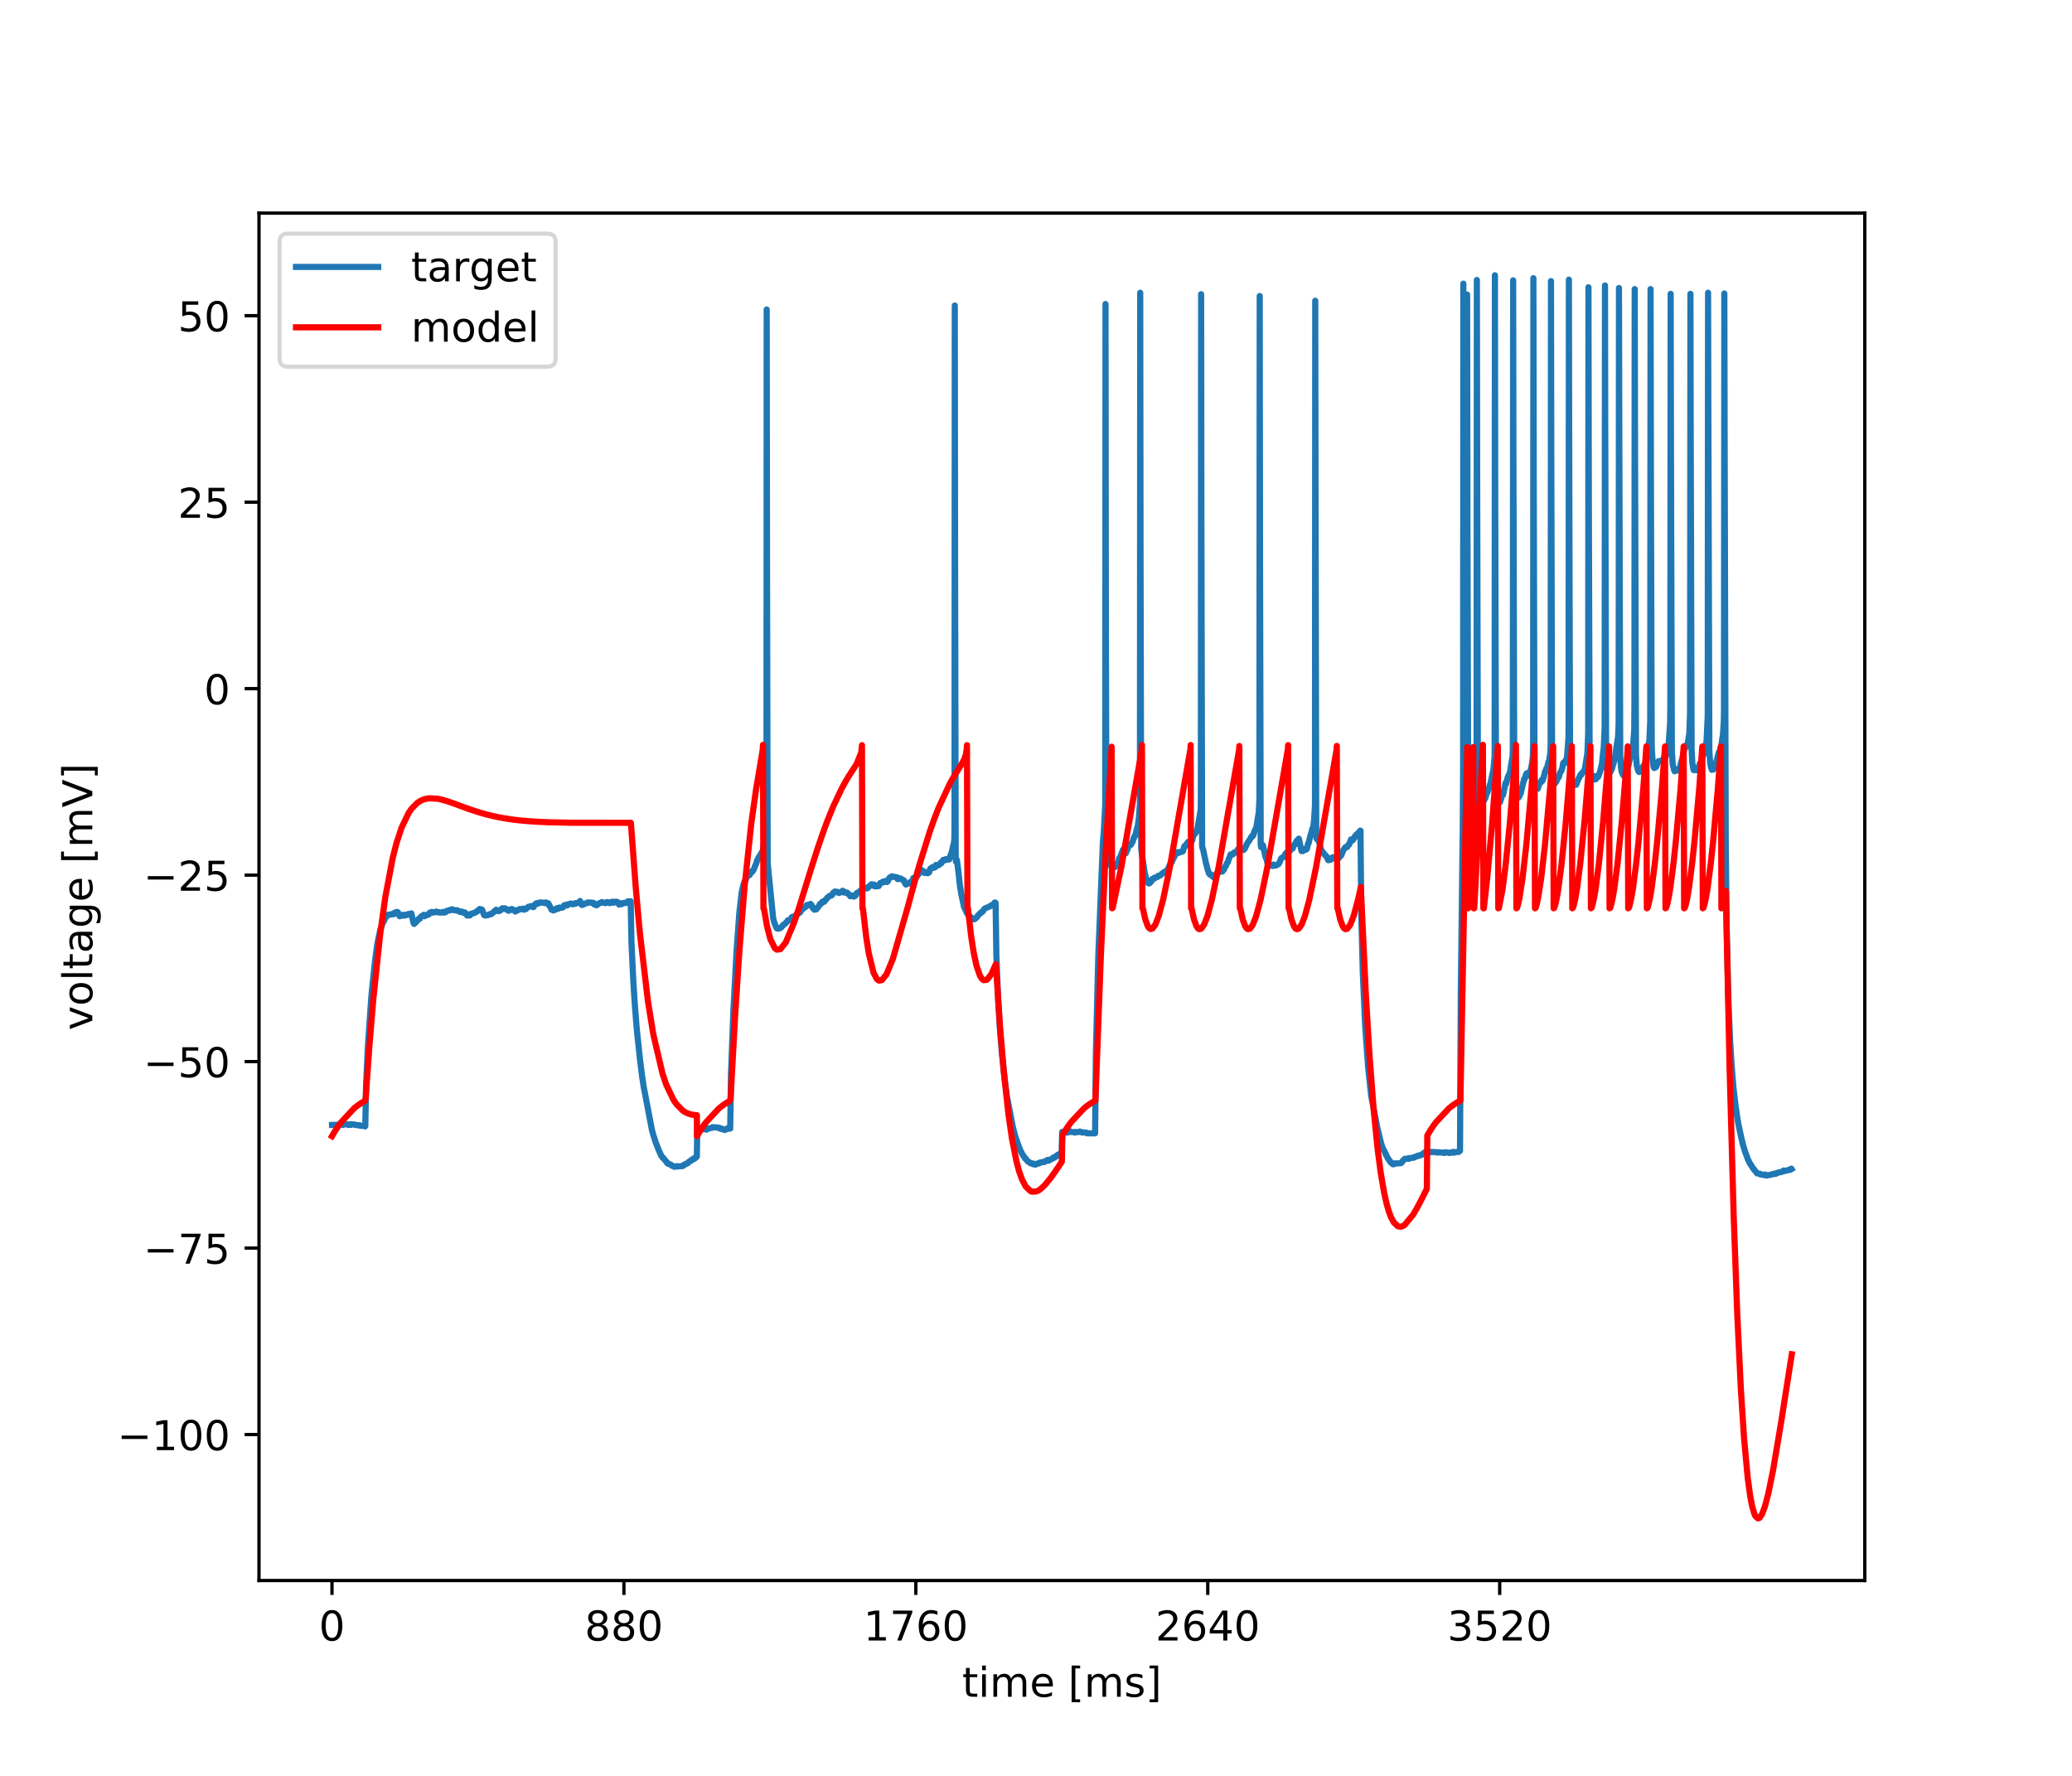 <?xml version="1.0" encoding="utf-8" standalone="no"?>
<!DOCTYPE svg PUBLIC "-//W3C//DTD SVG 1.1//EN"
  "http://www.w3.org/Graphics/SVG/1.1/DTD/svg11.dtd">
<!-- Created with matplotlib (https://matplotlib.org/) -->
<svg height="432pt" version="1.1" viewBox="0 0 504 432" width="504pt" xmlns="http://www.w3.org/2000/svg" xmlns:xlink="http://www.w3.org/1999/xlink">
 <defs>
  <style type="text/css">
*{stroke-linecap:butt;stroke-linejoin:round;}
  </style>
 </defs>
 <g id="figure_1">
  <g id="patch_1">
   <path d="M 0 432 
L 504 432 
L 504 0 
L 0 0 
z
" style="fill:#ffffff;"/>
  </g>
  <g id="axes_1">
   <g id="patch_2">
    <path d="M 63 384.48 
L 453.6 384.48 
L 453.6 51.84 
L 63 51.84 
z
" style="fill:#ffffff;"/>
   </g>
   <g id="matplotlib.axis_1">
    <g id="xtick_1">
     <g id="line2d_1">
      <defs>
       <path d="M 0 0 
L 0 3.5 
" id="m0ca1ef9bcc" style="stroke:#000000;stroke-width:0.8;"/>
      </defs>
      <g>
       <use style="stroke:#000000;stroke-width:0.8;" x="80.755" xlink:href="#m0ca1ef9bcc" y="384.48"/>
      </g>
     </g>
     <g id="text_1">
      <!-- 0 -->
      <defs>
       <path d="M 31.781 66.406 
Q 24.172 66.406 20.328 58.906 
Q 16.5 51.422 16.5 36.375 
Q 16.5 21.391 20.328 13.891 
Q 24.172 6.391 31.781 6.391 
Q 39.453 6.391 43.281 13.891 
Q 47.125 21.391 47.125 36.375 
Q 47.125 51.422 43.281 58.906 
Q 39.453 66.406 31.781 66.406 
z
M 31.781 74.219 
Q 44.047 74.219 50.516 64.516 
Q 56.984 54.828 56.984 36.375 
Q 56.984 17.969 50.516 8.266 
Q 44.047 -1.422 31.781 -1.422 
Q 19.531 -1.422 13.062 8.266 
Q 6.594 17.969 6.594 36.375 
Q 6.594 54.828 13.062 64.516 
Q 19.531 74.219 31.781 74.219 
z
" id="DejaVuSans-48"/>
      </defs>
      <g transform="translate(77.573 399.078)scale(0.1 -0.1)">
       <use xlink:href="#DejaVuSans-48"/>
      </g>
     </g>
    </g>
    <g id="xtick_2">
     <g id="line2d_2">
      <g>
       <use style="stroke:#000000;stroke-width:0.8;" x="151.763" xlink:href="#m0ca1ef9bcc" y="384.48"/>
      </g>
     </g>
     <g id="text_2">
      <!-- 880 -->
      <defs>
       <path d="M 31.781 34.625 
Q 24.75 34.625 20.719 30.859 
Q 16.703 27.094 16.703 20.516 
Q 16.703 13.922 20.719 10.156 
Q 24.75 6.391 31.781 6.391 
Q 38.812 6.391 42.859 10.172 
Q 46.922 13.969 46.922 20.516 
Q 46.922 27.094 42.891 30.859 
Q 38.875 34.625 31.781 34.625 
z
M 21.922 38.812 
Q 15.578 40.375 12.031 44.719 
Q 8.5 49.078 8.5 55.328 
Q 8.5 64.062 14.719 69.141 
Q 20.953 74.219 31.781 74.219 
Q 42.672 74.219 48.875 69.141 
Q 55.078 64.062 55.078 55.328 
Q 55.078 49.078 51.531 44.719 
Q 48 40.375 41.703 38.812 
Q 48.828 37.156 52.797 32.312 
Q 56.781 27.484 56.781 20.516 
Q 56.781 9.906 50.312 4.234 
Q 43.844 -1.422 31.781 -1.422 
Q 19.734 -1.422 13.25 4.234 
Q 6.781 9.906 6.781 20.516 
Q 6.781 27.484 10.781 32.312 
Q 14.797 37.156 21.922 38.812 
z
M 18.312 54.391 
Q 18.312 48.734 21.844 45.562 
Q 25.391 42.391 31.781 42.391 
Q 38.141 42.391 41.719 45.562 
Q 45.312 48.734 45.312 54.391 
Q 45.312 60.062 41.719 63.234 
Q 38.141 66.406 31.781 66.406 
Q 25.391 66.406 21.844 63.234 
Q 18.312 60.062 18.312 54.391 
z
" id="DejaVuSans-56"/>
      </defs>
      <g transform="translate(142.219 399.078)scale(0.1 -0.1)">
       <use xlink:href="#DejaVuSans-56"/>
       <use x="63.623" xlink:href="#DejaVuSans-56"/>
       <use x="127.246" xlink:href="#DejaVuSans-48"/>
      </g>
     </g>
    </g>
    <g id="xtick_3">
     <g id="line2d_3">
      <g>
       <use style="stroke:#000000;stroke-width:0.8;" x="222.772" xlink:href="#m0ca1ef9bcc" y="384.48"/>
      </g>
     </g>
     <g id="text_3">
      <!-- 1760 -->
      <defs>
       <path d="M 12.406 8.297 
L 28.516 8.297 
L 28.516 63.922 
L 10.984 60.406 
L 10.984 69.391 
L 28.422 72.906 
L 38.281 72.906 
L 38.281 8.297 
L 54.391 8.297 
L 54.391 0 
L 12.406 0 
z
" id="DejaVuSans-49"/>
       <path d="M 8.203 72.906 
L 55.078 72.906 
L 55.078 68.703 
L 28.609 0 
L 18.312 0 
L 43.219 64.594 
L 8.203 64.594 
z
" id="DejaVuSans-55"/>
       <path d="M 33.016 40.375 
Q 26.375 40.375 22.484 35.828 
Q 18.609 31.297 18.609 23.391 
Q 18.609 15.531 22.484 10.953 
Q 26.375 6.391 33.016 6.391 
Q 39.656 6.391 43.531 10.953 
Q 47.406 15.531 47.406 23.391 
Q 47.406 31.297 43.531 35.828 
Q 39.656 40.375 33.016 40.375 
z
M 52.594 71.297 
L 52.594 62.312 
Q 48.875 64.062 45.094 64.984 
Q 41.312 65.922 37.594 65.922 
Q 27.828 65.922 22.672 59.328 
Q 17.531 52.734 16.797 39.406 
Q 19.672 43.656 24.016 45.922 
Q 28.375 48.188 33.594 48.188 
Q 44.578 48.188 50.953 41.516 
Q 57.328 34.859 57.328 23.391 
Q 57.328 12.156 50.688 5.359 
Q 44.047 -1.422 33.016 -1.422 
Q 20.359 -1.422 13.672 8.266 
Q 6.984 17.969 6.984 36.375 
Q 6.984 53.656 15.188 63.938 
Q 23.391 74.219 37.203 74.219 
Q 40.922 74.219 44.703 73.484 
Q 48.484 72.75 52.594 71.297 
z
" id="DejaVuSans-54"/>
      </defs>
      <g transform="translate(210.047 399.078)scale(0.1 -0.1)">
       <use xlink:href="#DejaVuSans-49"/>
       <use x="63.623" xlink:href="#DejaVuSans-55"/>
       <use x="127.246" xlink:href="#DejaVuSans-54"/>
       <use x="190.869" xlink:href="#DejaVuSans-48"/>
      </g>
     </g>
    </g>
    <g id="xtick_4">
     <g id="line2d_4">
      <g>
       <use style="stroke:#000000;stroke-width:0.8;" x="293.78" xlink:href="#m0ca1ef9bcc" y="384.48"/>
      </g>
     </g>
     <g id="text_4">
      <!-- 2640 -->
      <defs>
       <path d="M 19.188 8.297 
L 53.609 8.297 
L 53.609 0 
L 7.328 0 
L 7.328 8.297 
Q 12.938 14.109 22.625 23.891 
Q 32.328 33.688 34.812 36.531 
Q 39.547 41.844 41.422 45.531 
Q 43.312 49.219 43.312 52.781 
Q 43.312 58.594 39.234 62.25 
Q 35.156 65.922 28.609 65.922 
Q 23.969 65.922 18.812 64.312 
Q 13.672 62.703 7.812 59.422 
L 7.812 69.391 
Q 13.766 71.781 18.938 73 
Q 24.125 74.219 28.422 74.219 
Q 39.75 74.219 46.484 68.547 
Q 53.219 62.891 53.219 53.422 
Q 53.219 48.922 51.531 44.891 
Q 49.859 40.875 45.406 35.406 
Q 44.188 33.984 37.641 27.219 
Q 31.109 20.453 19.188 8.297 
z
" id="DejaVuSans-50"/>
       <path d="M 37.797 64.312 
L 12.891 25.391 
L 37.797 25.391 
z
M 35.203 72.906 
L 47.609 72.906 
L 47.609 25.391 
L 58.016 25.391 
L 58.016 17.188 
L 47.609 17.188 
L 47.609 0 
L 37.797 0 
L 37.797 17.188 
L 4.891 17.188 
L 4.891 26.703 
z
" id="DejaVuSans-52"/>
      </defs>
      <g transform="translate(281.055 399.078)scale(0.1 -0.1)">
       <use xlink:href="#DejaVuSans-50"/>
       <use x="63.623" xlink:href="#DejaVuSans-54"/>
       <use x="127.246" xlink:href="#DejaVuSans-52"/>
       <use x="190.869" xlink:href="#DejaVuSans-48"/>
      </g>
     </g>
    </g>
    <g id="xtick_5">
     <g id="line2d_5">
      <g>
       <use style="stroke:#000000;stroke-width:0.8;" x="364.789" xlink:href="#m0ca1ef9bcc" y="384.48"/>
      </g>
     </g>
     <g id="text_5">
      <!-- 3520 -->
      <defs>
       <path d="M 40.578 39.312 
Q 47.656 37.797 51.625 33 
Q 55.609 28.219 55.609 21.188 
Q 55.609 10.406 48.188 4.484 
Q 40.766 -1.422 27.094 -1.422 
Q 22.516 -1.422 17.656 -0.516 
Q 12.797 0.391 7.625 2.203 
L 7.625 11.719 
Q 11.719 9.328 16.594 8.109 
Q 21.484 6.891 26.812 6.891 
Q 36.078 6.891 40.938 10.547 
Q 45.797 14.203 45.797 21.188 
Q 45.797 27.641 41.281 31.266 
Q 36.766 34.906 28.719 34.906 
L 20.219 34.906 
L 20.219 43.016 
L 29.109 43.016 
Q 36.375 43.016 40.234 45.922 
Q 44.094 48.828 44.094 54.297 
Q 44.094 59.906 40.109 62.906 
Q 36.141 65.922 28.719 65.922 
Q 24.656 65.922 20.016 65.031 
Q 15.375 64.156 9.812 62.312 
L 9.812 71.094 
Q 15.438 72.656 20.344 73.438 
Q 25.25 74.219 29.594 74.219 
Q 40.828 74.219 47.359 69.109 
Q 53.906 64.016 53.906 55.328 
Q 53.906 49.266 50.438 45.094 
Q 46.969 40.922 40.578 39.312 
z
" id="DejaVuSans-51"/>
       <path d="M 10.797 72.906 
L 49.516 72.906 
L 49.516 64.594 
L 19.828 64.594 
L 19.828 46.734 
Q 21.969 47.469 24.109 47.828 
Q 26.266 48.188 28.422 48.188 
Q 40.625 48.188 47.75 41.5 
Q 54.891 34.812 54.891 23.391 
Q 54.891 11.625 47.562 5.094 
Q 40.234 -1.422 26.906 -1.422 
Q 22.312 -1.422 17.547 -0.641 
Q 12.797 0.141 7.719 1.703 
L 7.719 11.625 
Q 12.109 9.234 16.797 8.062 
Q 21.484 6.891 26.703 6.891 
Q 35.156 6.891 40.078 11.328 
Q 45.016 15.766 45.016 23.391 
Q 45.016 31 40.078 35.438 
Q 35.156 39.891 26.703 39.891 
Q 22.75 39.891 18.812 39.016 
Q 14.891 38.141 10.797 36.281 
z
" id="DejaVuSans-53"/>
      </defs>
      <g transform="translate(352.064 399.078)scale(0.1 -0.1)">
       <use xlink:href="#DejaVuSans-51"/>
       <use x="63.623" xlink:href="#DejaVuSans-53"/>
       <use x="127.246" xlink:href="#DejaVuSans-50"/>
       <use x="190.869" xlink:href="#DejaVuSans-48"/>
      </g>
     </g>
    </g>
    <g id="text_6">
     <!-- time [ms] -->
     <defs>
      <path d="M 18.312 70.219 
L 18.312 54.688 
L 36.812 54.688 
L 36.812 47.703 
L 18.312 47.703 
L 18.312 18.016 
Q 18.312 11.328 20.141 9.422 
Q 21.969 7.516 27.594 7.516 
L 36.812 7.516 
L 36.812 0 
L 27.594 0 
Q 17.188 0 13.234 3.875 
Q 9.281 7.766 9.281 18.016 
L 9.281 47.703 
L 2.688 47.703 
L 2.688 54.688 
L 9.281 54.688 
L 9.281 70.219 
z
" id="DejaVuSans-116"/>
      <path d="M 9.422 54.688 
L 18.406 54.688 
L 18.406 0 
L 9.422 0 
z
M 9.422 75.984 
L 18.406 75.984 
L 18.406 64.594 
L 9.422 64.594 
z
" id="DejaVuSans-105"/>
      <path d="M 52 44.188 
Q 55.375 50.25 60.062 53.125 
Q 64.75 56 71.094 56 
Q 79.641 56 84.281 50.016 
Q 88.922 44.047 88.922 33.016 
L 88.922 0 
L 79.891 0 
L 79.891 32.719 
Q 79.891 40.578 77.094 44.375 
Q 74.312 48.188 68.609 48.188 
Q 61.625 48.188 57.562 43.547 
Q 53.516 38.922 53.516 30.906 
L 53.516 0 
L 44.484 0 
L 44.484 32.719 
Q 44.484 40.625 41.703 44.406 
Q 38.922 48.188 33.109 48.188 
Q 26.219 48.188 22.156 43.531 
Q 18.109 38.875 18.109 30.906 
L 18.109 0 
L 9.078 0 
L 9.078 54.688 
L 18.109 54.688 
L 18.109 46.188 
Q 21.188 51.219 25.484 53.609 
Q 29.781 56 35.688 56 
Q 41.656 56 45.828 52.969 
Q 50 49.953 52 44.188 
z
" id="DejaVuSans-109"/>
      <path d="M 56.203 29.594 
L 56.203 25.203 
L 14.891 25.203 
Q 15.484 15.922 20.484 11.062 
Q 25.484 6.203 34.422 6.203 
Q 39.594 6.203 44.453 7.469 
Q 49.312 8.734 54.109 11.281 
L 54.109 2.781 
Q 49.266 0.734 44.188 -0.344 
Q 39.109 -1.422 33.891 -1.422 
Q 20.797 -1.422 13.156 6.188 
Q 5.516 13.812 5.516 26.812 
Q 5.516 40.234 12.766 48.109 
Q 20.016 56 32.328 56 
Q 43.359 56 49.781 48.891 
Q 56.203 41.797 56.203 29.594 
z
M 47.219 32.234 
Q 47.125 39.594 43.094 43.984 
Q 39.062 48.391 32.422 48.391 
Q 24.906 48.391 20.391 44.141 
Q 15.875 39.891 15.188 32.172 
z
" id="DejaVuSans-101"/>
      <path id="DejaVuSans-32"/>
      <path d="M 8.594 75.984 
L 29.297 75.984 
L 29.297 69 
L 17.578 69 
L 17.578 -6.203 
L 29.297 -6.203 
L 29.297 -13.188 
L 8.594 -13.188 
z
" id="DejaVuSans-91"/>
      <path d="M 44.281 53.078 
L 44.281 44.578 
Q 40.484 46.531 36.375 47.5 
Q 32.281 48.484 27.875 48.484 
Q 21.188 48.484 17.844 46.438 
Q 14.5 44.391 14.5 40.281 
Q 14.5 37.156 16.891 35.375 
Q 19.281 33.594 26.516 31.984 
L 29.594 31.297 
Q 39.156 29.25 43.188 25.516 
Q 47.219 21.781 47.219 15.094 
Q 47.219 7.469 41.188 3.016 
Q 35.156 -1.422 24.609 -1.422 
Q 20.219 -1.422 15.453 -0.562 
Q 10.688 0.297 5.422 2 
L 5.422 11.281 
Q 10.406 8.688 15.234 7.391 
Q 20.062 6.109 24.812 6.109 
Q 31.156 6.109 34.562 8.281 
Q 37.984 10.453 37.984 14.406 
Q 37.984 18.062 35.516 20.016 
Q 33.062 21.969 24.703 23.781 
L 21.578 24.516 
Q 13.234 26.266 9.516 29.906 
Q 5.812 33.547 5.812 39.891 
Q 5.812 47.609 11.281 51.797 
Q 16.75 56 26.812 56 
Q 31.781 56 36.172 55.266 
Q 40.578 54.547 44.281 53.078 
z
" id="DejaVuSans-115"/>
      <path d="M 30.422 75.984 
L 30.422 -13.188 
L 9.719 -13.188 
L 9.719 -6.203 
L 21.391 -6.203 
L 21.391 69 
L 9.719 69 
L 9.719 75.984 
z
" id="DejaVuSans-93"/>
     </defs>
     <g transform="translate(234.038 412.757)scale(0.1 -0.1)">
      <use xlink:href="#DejaVuSans-116"/>
      <use x="39.209" xlink:href="#DejaVuSans-105"/>
      <use x="66.992" xlink:href="#DejaVuSans-109"/>
      <use x="164.404" xlink:href="#DejaVuSans-101"/>
      <use x="225.928" xlink:href="#DejaVuSans-32"/>
      <use x="257.715" xlink:href="#DejaVuSans-91"/>
      <use x="296.729" xlink:href="#DejaVuSans-109"/>
      <use x="394.141" xlink:href="#DejaVuSans-115"/>
      <use x="446.24" xlink:href="#DejaVuSans-93"/>
     </g>
    </g>
   </g>
   <g id="matplotlib.axis_2">
    <g id="ytick_1">
     <g id="line2d_6">
      <defs>
       <path d="M 0 0 
L -3.5 0 
" id="mee9bb2c4ed" style="stroke:#000000;stroke-width:0.8;"/>
      </defs>
      <g>
       <use style="stroke:#000000;stroke-width:0.8;" x="63" xlink:href="#mee9bb2c4ed" y="348.965"/>
      </g>
     </g>
     <g id="text_7">
      <!-- −100 -->
      <defs>
       <path d="M 10.594 35.5 
L 73.188 35.5 
L 73.188 27.203 
L 10.594 27.203 
z
" id="DejaVuSans-8722"/>
      </defs>
      <g transform="translate(28.533 352.765)scale(0.1 -0.1)">
       <use xlink:href="#DejaVuSans-8722"/>
       <use x="83.789" xlink:href="#DejaVuSans-49"/>
       <use x="147.412" xlink:href="#DejaVuSans-48"/>
       <use x="211.035" xlink:href="#DejaVuSans-48"/>
      </g>
     </g>
    </g>
    <g id="ytick_2">
     <g id="line2d_7">
      <g>
       <use style="stroke:#000000;stroke-width:0.8;" x="63" xlink:href="#mee9bb2c4ed" y="303.603"/>
      </g>
     </g>
     <g id="text_8">
      <!-- −75 -->
      <g transform="translate(34.895 307.403)scale(0.1 -0.1)">
       <use xlink:href="#DejaVuSans-8722"/>
       <use x="83.789" xlink:href="#DejaVuSans-55"/>
       <use x="147.412" xlink:href="#DejaVuSans-53"/>
      </g>
     </g>
    </g>
    <g id="ytick_3">
     <g id="line2d_8">
      <g>
       <use style="stroke:#000000;stroke-width:0.8;" x="63" xlink:href="#mee9bb2c4ed" y="258.242"/>
      </g>
     </g>
     <g id="text_9">
      <!-- −50 -->
      <g transform="translate(34.895 262.041)scale(0.1 -0.1)">
       <use xlink:href="#DejaVuSans-8722"/>
       <use x="83.789" xlink:href="#DejaVuSans-53"/>
       <use x="147.412" xlink:href="#DejaVuSans-48"/>
      </g>
     </g>
    </g>
    <g id="ytick_4">
     <g id="line2d_9">
      <g>
       <use style="stroke:#000000;stroke-width:0.8;" x="63" xlink:href="#mee9bb2c4ed" y="212.88"/>
      </g>
     </g>
     <g id="text_10">
      <!-- −25 -->
      <g transform="translate(34.895 216.679)scale(0.1 -0.1)">
       <use xlink:href="#DejaVuSans-8722"/>
       <use x="83.789" xlink:href="#DejaVuSans-50"/>
       <use x="147.412" xlink:href="#DejaVuSans-53"/>
      </g>
     </g>
    </g>
    <g id="ytick_5">
     <g id="line2d_10">
      <g>
       <use style="stroke:#000000;stroke-width:0.8;" x="63" xlink:href="#mee9bb2c4ed" y="167.518"/>
      </g>
     </g>
     <g id="text_11">
      <!-- 0 -->
      <g transform="translate(49.638 171.317)scale(0.1 -0.1)">
       <use xlink:href="#DejaVuSans-48"/>
      </g>
     </g>
    </g>
    <g id="ytick_6">
     <g id="line2d_11">
      <g>
       <use style="stroke:#000000;stroke-width:0.8;" x="63" xlink:href="#mee9bb2c4ed" y="122.156"/>
      </g>
     </g>
     <g id="text_12">
      <!-- 25 -->
      <g transform="translate(43.275 125.955)scale(0.1 -0.1)">
       <use xlink:href="#DejaVuSans-50"/>
       <use x="63.623" xlink:href="#DejaVuSans-53"/>
      </g>
     </g>
    </g>
    <g id="ytick_7">
     <g id="line2d_12">
      <g>
       <use style="stroke:#000000;stroke-width:0.8;" x="63" xlink:href="#mee9bb2c4ed" y="76.794"/>
      </g>
     </g>
     <g id="text_13">
      <!-- 50 -->
      <g transform="translate(43.275 80.594)scale(0.1 -0.1)">
       <use xlink:href="#DejaVuSans-53"/>
       <use x="63.623" xlink:href="#DejaVuSans-48"/>
      </g>
     </g>
    </g>
    <g id="text_14">
     <!-- voltage [mV] -->
     <defs>
      <path d="M 2.984 54.688 
L 12.5 54.688 
L 29.594 8.797 
L 46.688 54.688 
L 56.203 54.688 
L 35.688 0 
L 23.484 0 
z
" id="DejaVuSans-118"/>
      <path d="M 30.609 48.391 
Q 23.391 48.391 19.188 42.75 
Q 14.984 37.109 14.984 27.297 
Q 14.984 17.484 19.156 11.844 
Q 23.344 6.203 30.609 6.203 
Q 37.797 6.203 41.984 11.859 
Q 46.188 17.531 46.188 27.297 
Q 46.188 37.016 41.984 42.703 
Q 37.797 48.391 30.609 48.391 
z
M 30.609 56 
Q 42.328 56 49.016 48.375 
Q 55.719 40.766 55.719 27.297 
Q 55.719 13.875 49.016 6.219 
Q 42.328 -1.422 30.609 -1.422 
Q 18.844 -1.422 12.172 6.219 
Q 5.516 13.875 5.516 27.297 
Q 5.516 40.766 12.172 48.375 
Q 18.844 56 30.609 56 
z
" id="DejaVuSans-111"/>
      <path d="M 9.422 75.984 
L 18.406 75.984 
L 18.406 0 
L 9.422 0 
z
" id="DejaVuSans-108"/>
      <path d="M 34.281 27.484 
Q 23.391 27.484 19.188 25 
Q 14.984 22.516 14.984 16.5 
Q 14.984 11.719 18.141 8.906 
Q 21.297 6.109 26.703 6.109 
Q 34.188 6.109 38.703 11.406 
Q 43.219 16.703 43.219 25.484 
L 43.219 27.484 
z
M 52.203 31.203 
L 52.203 0 
L 43.219 0 
L 43.219 8.297 
Q 40.141 3.328 35.547 0.953 
Q 30.953 -1.422 24.312 -1.422 
Q 15.922 -1.422 10.953 3.297 
Q 6 8.016 6 15.922 
Q 6 25.141 12.172 29.828 
Q 18.359 34.516 30.609 34.516 
L 43.219 34.516 
L 43.219 35.406 
Q 43.219 41.609 39.141 45 
Q 35.062 48.391 27.688 48.391 
Q 23 48.391 18.547 47.266 
Q 14.109 46.141 10.016 43.891 
L 10.016 52.203 
Q 14.938 54.109 19.578 55.047 
Q 24.219 56 28.609 56 
Q 40.484 56 46.344 49.844 
Q 52.203 43.703 52.203 31.203 
z
" id="DejaVuSans-97"/>
      <path d="M 45.406 27.984 
Q 45.406 37.75 41.375 43.109 
Q 37.359 48.484 30.078 48.484 
Q 22.859 48.484 18.828 43.109 
Q 14.797 37.75 14.797 27.984 
Q 14.797 18.266 18.828 12.891 
Q 22.859 7.516 30.078 7.516 
Q 37.359 7.516 41.375 12.891 
Q 45.406 18.266 45.406 27.984 
z
M 54.391 6.781 
Q 54.391 -7.172 48.188 -13.984 
Q 42 -20.797 29.203 -20.797 
Q 24.469 -20.797 20.266 -20.094 
Q 16.062 -19.391 12.109 -17.922 
L 12.109 -9.188 
Q 16.062 -11.328 19.922 -12.344 
Q 23.781 -13.375 27.781 -13.375 
Q 36.625 -13.375 41.016 -8.766 
Q 45.406 -4.156 45.406 5.172 
L 45.406 9.625 
Q 42.625 4.781 38.281 2.391 
Q 33.938 0 27.875 0 
Q 17.828 0 11.672 7.656 
Q 5.516 15.328 5.516 27.984 
Q 5.516 40.672 11.672 48.328 
Q 17.828 56 27.875 56 
Q 33.938 56 38.281 53.609 
Q 42.625 51.219 45.406 46.391 
L 45.406 54.688 
L 54.391 54.688 
z
" id="DejaVuSans-103"/>
      <path d="M 28.609 0 
L 0.781 72.906 
L 11.078 72.906 
L 34.188 11.531 
L 57.328 72.906 
L 67.578 72.906 
L 39.797 0 
z
" id="DejaVuSans-86"/>
     </defs>
     <g transform="translate(22.453 250.624)rotate(-90)scale(0.1 -0.1)">
      <use xlink:href="#DejaVuSans-118"/>
      <use x="59.18" xlink:href="#DejaVuSans-111"/>
      <use x="120.361" xlink:href="#DejaVuSans-108"/>
      <use x="148.145" xlink:href="#DejaVuSans-116"/>
      <use x="187.354" xlink:href="#DejaVuSans-97"/>
      <use x="248.633" xlink:href="#DejaVuSans-103"/>
      <use x="312.109" xlink:href="#DejaVuSans-101"/>
      <use x="373.633" xlink:href="#DejaVuSans-32"/>
      <use x="405.42" xlink:href="#DejaVuSans-91"/>
      <use x="444.434" xlink:href="#DejaVuSans-109"/>
      <use x="541.846" xlink:href="#DejaVuSans-86"/>
      <use x="610.254" xlink:href="#DejaVuSans-93"/>
     </g>
    </g>
   </g>
   <g id="line2d_13">
    <path clip-path="url(#peba7e9a088)" d="M 80.755 273.658 
L 83.385 273.569 
L 83.417 273.48 
L 83.466 273.658 
L 83.482 273.569 
L 83.966 273.48 
L 84.063 273.392 
L 84.176 273.48 
L 84.547 273.569 
L 84.66 273.658 
L 84.967 273.569 
L 85.08 273.48 
L 85.338 273.569 
L 85.354 273.658 
L 85.402 273.48 
L 85.419 273.48 
L 86.322 273.569 
L 86.435 273.658 
L 87.42 273.746 
L 87.533 273.835 
L 87.581 273.746 
L 87.629 273.835 
L 88.695 273.923 
L 88.808 274.012 
L 88.856 273.923 
L 89.05 263.823 
L 89.502 254.343 
L 90.357 242.028 
L 91.196 233.966 
L 91.454 232.017 
L 91.777 229.625 
L 92.503 226.169 
L 92.536 226.081 
L 92.713 225.638 
L 92.745 225.549 
L 92.971 224.84 
L 93.02 224.752 
L 93.213 224.22 
L 93.359 224.132 
L 93.536 223.689 
L 93.601 223.6 
L 93.762 223.246 
L 93.859 223.157 
L 94.004 222.891 
L 94.214 222.803 
L 94.359 222.537 
L 95.134 222.448 
L 95.182 222.36 
L 95.231 222.448 
L 95.844 222.36 
L 95.989 222.005 
L 96.054 222.094 
L 96.086 222.005 
L 96.393 221.917 
L 96.506 221.828 
L 96.796 221.917 
L 97.006 222.537 
L 97.07 222.626 
L 97.216 222.891 
L 97.393 222.803 
L 97.425 222.714 
L 97.49 222.803 
L 97.845 222.714 
L 97.974 222.537 
L 98.265 222.626 
L 98.297 222.714 
L 98.345 222.626 
L 98.458 222.537 
L 98.507 222.626 
L 98.539 222.714 
L 98.571 222.537 
L 98.603 222.626 
L 99.12 222.537 
L 99.249 222.36 
L 99.959 222.271 
L 100.056 222.183 
L 100.572 224.486 
L 100.621 224.575 
L 100.734 224.752 
L 100.863 224.575 
L 101.024 224.486 
L 101.153 224.309 
L 101.299 224.22 
L 101.444 223.954 
L 101.557 223.866 
L 101.686 223.689 
L 101.831 223.6 
L 101.847 223.511 
L 101.928 223.6 
L 102.106 223.511 
L 102.267 223.157 
L 102.364 223.069 
L 102.493 222.891 
L 102.993 222.803 
L 103.058 222.537 
L 103.106 222.626 
L 103.251 222.891 
L 103.38 222.714 
L 103.687 222.626 
L 103.784 222.537 
L 103.881 222.626 
L 103.994 222.537 
L 104.091 222.448 
L 104.187 222.36 
L 104.3 222.448 
L 104.381 222.36 
L 104.526 222.005 
L 104.575 222.094 
L 104.623 222.005 
L 104.897 221.917 
L 105.01 221.828 
L 105.236 221.917 
L 105.317 222.005 
L 105.333 221.917 
L 106.108 221.828 
L 106.124 221.74 
L 106.172 221.917 
L 106.205 221.828 
L 106.882 221.917 
L 106.995 222.005 
L 107.705 221.917 
L 107.738 221.828 
L 107.786 222.005 
L 108.383 221.917 
L 108.512 221.74 
L 108.577 221.651 
L 108.69 221.562 
L 109.255 221.474 
L 109.335 221.385 
L 109.352 221.474 
L 109.691 221.385 
L 109.82 221.208 
L 109.916 221.297 
L 110.013 221.208 
L 110.126 221.297 
L 110.53 221.385 
L 110.61 221.474 
L 110.627 221.385 
L 111.369 221.474 
L 111.498 221.651 
L 111.837 221.74 
L 111.853 221.828 
L 111.934 221.74 
L 112.256 221.828 
L 112.321 221.74 
L 112.369 221.917 
L 112.821 222.005 
L 112.837 222.094 
L 112.87 221.917 
L 112.902 221.917 
L 113.144 222.005 
L 113.289 222.271 
L 113.37 222.36 
L 113.499 222.537 
L 113.596 222.626 
L 113.644 222.714 
L 113.693 222.626 
L 113.79 222.537 
L 113.87 222.448 
L 113.886 222.537 
L 114.161 222.626 
L 114.258 222.714 
L 114.387 222.448 
L 114.419 222.537 
L 114.484 222.448 
L 114.58 222.271 
L 114.597 222.36 
L 114.806 222.271 
L 114.919 222.183 
L 115.355 222.094 
L 115.468 222.005 
L 115.759 221.917 
L 115.888 221.74 
L 116.162 221.651 
L 116.259 221.474 
L 116.275 221.562 
L 116.356 221.474 
L 116.469 221.385 
L 116.533 221.297 
L 116.662 221.119 
L 117.017 221.208 
L 117.033 221.297 
L 117.114 221.208 
L 117.259 221.297 
L 117.437 221.74 
L 117.469 221.828 
L 117.663 222.36 
L 117.711 222.448 
L 117.792 222.626 
L 117.824 222.537 
L 117.921 222.626 
L 118.034 222.714 
L 118.647 222.626 
L 118.76 222.537 
L 119.051 222.448 
L 119.131 222.36 
L 119.148 222.448 
L 119.519 222.36 
L 119.648 222.183 
L 119.809 222.094 
L 119.922 222.005 
L 120.1 221.917 
L 120.245 221.651 
L 120.439 221.562 
L 120.552 221.474 
L 120.665 221.385 
L 120.697 221.297 
L 120.745 221.474 
L 121.116 221.562 
L 121.229 221.651 
L 121.601 221.562 
L 121.73 221.385 
L 121.81 221.297 
L 121.939 221.119 
L 122.117 221.031 
L 122.214 220.942 
L 122.343 221.119 
L 122.779 221.031 
L 122.811 220.942 
L 122.875 221.031 
L 122.924 221.119 
L 122.972 221.031 
L 123.134 221.119 
L 123.263 221.297 
L 123.553 221.385 
L 123.682 221.562 
L 123.828 221.297 
L 123.924 221.385 
L 123.941 221.474 
L 124.005 221.297 
L 124.36 221.208 
L 124.473 221.119 
L 124.683 221.208 
L 124.812 221.385 
L 125.216 221.474 
L 125.329 221.651 
L 125.361 221.74 
L 125.441 221.562 
L 125.764 221.474 
L 125.78 221.385 
L 125.861 221.474 
L 126.039 221.385 
L 126.152 221.297 
L 126.329 221.208 
L 126.426 221.119 
L 126.539 221.208 
L 127.136 221.119 
L 127.152 221.031 
L 127.233 221.119 
L 127.249 221.208 
L 127.297 221.031 
L 127.314 221.031 
L 127.394 221.119 
L 127.443 221.297 
L 127.507 221.208 
L 127.523 221.119 
L 127.604 221.208 
L 127.975 221.119 
L 128.104 220.942 
L 128.217 220.854 
L 128.33 220.765 
L 128.411 220.676 
L 128.524 220.588 
L 129.089 220.499 
L 129.137 220.411 
L 129.186 220.499 
L 129.605 220.588 
L 129.718 220.676 
L 129.831 220.588 
L 130.009 220.145 
L 130.138 220.056 
L 130.267 219.879 
L 130.525 219.79 
L 130.541 219.702 
L 130.59 219.879 
L 130.622 219.79 
L 130.67 219.879 
L 130.719 219.79 
L 131.074 219.702 
L 131.138 219.613 
L 131.171 219.702 
L 131.203 219.613 
L 131.316 219.525 
L 132.478 219.613 
L 132.591 219.702 
L 132.768 219.613 
L 132.817 219.525 
L 132.865 219.613 
L 133.269 219.702 
L 133.382 219.79 
L 133.414 219.79 
L 133.559 220.233 
L 133.591 220.145 
L 133.607 220.322 
L 133.624 220.322 
L 133.737 220.411 
L 133.785 220.499 
L 133.93 220.765 
L 133.979 220.854 
L 134.156 221.297 
L 134.269 221.208 
L 134.431 221.297 
L 134.56 221.474 
L 134.624 221.385 
L 134.656 221.474 
L 134.818 221.385 
L 134.931 221.297 
L 135.302 221.208 
L 135.415 220.942 
L 135.431 221.031 
L 135.818 220.942 
L 135.835 220.854 
L 135.867 221.031 
L 135.915 220.942 
L 136.044 220.854 
L 136.06 220.765 
L 136.141 220.854 
L 136.884 220.765 
L 137.029 220.499 
L 137.158 220.411 
L 137.206 220.233 
L 137.255 220.411 
L 137.368 220.322 
L 137.432 220.145 
L 137.465 220.322 
L 137.69 220.233 
L 137.82 220.056 
L 137.916 220.145 
L 138.013 220.233 
L 138.158 219.968 
L 138.707 219.879 
L 138.82 219.79 
L 139.127 219.879 
L 139.24 219.968 
L 139.772 219.879 
L 139.901 219.702 
L 139.998 219.79 
L 140.095 219.702 
L 140.111 219.79 
L 140.192 219.702 
L 140.757 219.613 
L 140.886 219.436 
L 140.967 219.347 
L 141.096 219.17 
L 141.322 219.879 
L 141.402 219.968 
L 141.531 220.145 
L 141.903 220.056 
L 142.016 219.968 
L 142.145 219.879 
L 142.258 219.79 
L 142.806 219.702 
L 142.935 219.525 
L 144.339 219.613 
L 144.469 219.968 
L 144.485 219.879 
L 144.582 219.79 
L 144.727 220.056 
L 145.05 220.145 
L 145.082 220.233 
L 145.146 220.145 
L 145.34 220.056 
L 145.469 219.879 
L 145.647 219.79 
L 145.76 219.702 
L 146.308 219.613 
L 146.389 219.436 
L 146.421 219.525 
L 147.244 219.613 
L 147.26 219.702 
L 147.341 219.613 
L 147.551 219.525 
L 147.664 219.436 
L 148.18 219.525 
L 148.309 219.702 
L 148.374 219.613 
L 148.487 219.525 
L 148.874 219.436 
L 148.89 219.347 
L 148.971 219.436 
L 149.1 219.525 
L 149.116 219.613 
L 149.165 219.436 
L 149.197 219.525 
L 149.294 219.436 
L 149.407 219.347 
L 149.697 219.436 
L 149.81 219.525 
L 149.972 219.525 
L 150.004 219.347 
L 150.085 219.436 
L 150.407 219.525 
L 150.601 220.056 
L 150.746 219.79 
L 151.085 219.879 
L 151.15 219.968 
L 151.182 219.879 
L 151.36 219.79 
L 151.376 219.702 
L 151.456 219.79 
L 151.811 219.702 
L 151.844 219.613 
L 151.908 219.702 
L 152.425 219.613 
L 152.554 219.436 
L 152.651 219.347 
L 152.715 219.259 
L 152.747 219.347 
L 152.764 219.436 
L 152.812 219.259 
L 152.828 219.259 
L 153.409 219.259 
L 153.603 229.359 
L 154.055 238.75 
L 154.426 244.509 
L 154.862 250.002 
L 154.975 251.154 
L 155.685 257.799 
L 155.894 259.482 
L 156.266 262.406 
L 156.282 262.406 
L 156.556 264.266 
L 158.622 275.075 
L 158.67 275.164 
L 158.993 276.404 
L 159.058 276.493 
L 159.3 277.29 
L 159.332 277.379 
L 159.558 278.087 
L 159.622 278.176 
L 159.832 278.796 
L 159.897 278.885 
L 160.09 279.416 
L 160.123 279.505 
L 160.3 279.948 
L 160.349 280.037 
L 160.494 280.302 
L 160.526 280.391 
L 160.704 280.834 
L 160.768 280.923 
L 160.93 281.277 
L 161.043 281.366 
L 161.188 281.631 
L 161.414 281.72 
L 161.559 281.986 
L 161.64 282.074 
L 161.769 282.252 
L 161.898 282.34 
L 162.027 282.517 
L 162.092 282.606 
L 162.221 282.783 
L 162.285 282.872 
L 162.317 282.96 
L 162.382 282.872 
L 162.463 282.96 
L 162.592 283.137 
L 162.995 283.226 
L 163.108 283.315 
L 163.318 283.403 
L 163.431 283.58 
L 163.463 283.492 
L 163.528 283.58 
L 163.641 283.669 
L 163.931 283.758 
L 164.044 283.846 
L 164.545 283.758 
L 164.625 283.669 
L 164.641 283.758 
L 165.997 283.669 
L 166.126 283.492 
L 166.207 283.58 
L 166.223 283.492 
L 166.433 283.403 
L 166.562 283.226 
L 166.901 283.137 
L 167.014 283.049 
L 167.304 282.96 
L 167.449 282.695 
L 167.659 282.606 
L 167.772 282.517 
L 168.014 282.429 
L 168.16 282.163 
L 168.45 282.074 
L 168.563 281.986 
L 168.579 282.074 
L 168.628 281.897 
L 168.644 281.986 
L 168.757 281.897 
L 168.837 281.809 
L 168.853 281.72 
L 168.886 281.897 
L 168.934 281.809 
L 169.128 281.72 
L 169.257 281.543 
L 169.418 281.454 
L 169.499 281.366 
L 169.612 274.455 
L 169.709 274.544 
L 169.725 274.632 
L 169.806 274.544 
L 170.951 274.632 
L 170.968 274.721 
L 171.048 274.632 
L 171.791 274.721 
L 171.823 274.809 
L 171.887 274.721 
L 171.952 274.632 
L 172.049 274.544 
L 172.162 274.632 
L 172.388 274.544 
L 172.501 274.455 
L 173.162 274.366 
L 173.292 274.189 
L 174.518 274.278 
L 174.583 274.366 
L 174.615 274.278 
L 175.018 274.366 
L 175.147 274.544 
L 175.26 274.455 
L 175.39 274.544 
L 175.406 274.632 
L 175.486 274.544 
L 175.615 274.632 
L 175.712 274.721 
L 175.825 274.632 
L 175.938 274.721 
L 176.164 274.809 
L 176.277 274.898 
L 176.39 274.809 
L 176.664 274.721 
L 176.777 274.632 
L 176.939 274.544 
L 176.971 274.455 
L 177.019 274.632 
L 177.036 274.544 
L 177.617 274.544 
L 177.81 261.343 
L 178.391 245.838 
L 179.15 231.574 
L 179.828 222.183 
L 180.392 217.132 
L 180.86 215.095 
L 180.877 215.095 
L 181.022 214.652 
L 181.183 214.297 
L 181.312 214.209 
L 181.474 213.854 
L 181.506 213.766 
L 181.7 213.234 
L 181.764 213.146 
L 181.893 212.968 
L 182.329 212.88 
L 182.474 212.614 
L 182.506 212.525 
L 182.636 212.348 
L 182.716 212.26 
L 182.878 211.905 
L 182.926 211.994 
L 182.975 212.082 
L 183.023 211.994 
L 183.104 211.905 
L 183.233 211.728 
L 183.281 211.639 
L 183.443 211.285 
L 183.475 211.196 
L 183.668 210.665 
L 183.701 210.576 
L 183.846 210.31 
L 183.894 210.222 
L 184.169 209.247 
L 184.314 209.159 
L 184.524 208.539 
L 184.814 208.45 
L 184.927 207.918 
L 184.976 208.096 
L 185.072 208.007 
L 185.25 207.387 
L 185.266 207.475 
L 185.347 207.387 
L 185.492 207.121 
L 185.524 207.032 
L 186.412 201.717 
L 186.428 201.185 
L 186.444 195.692 
L 186.493 75.288 
L 186.573 138.281 
L 186.735 209.868 
L 186.945 212.171 
L 188.058 223.334 
L 188.074 223.334 
L 188.252 224.132 
L 188.462 224.752 
L 188.526 224.84 
L 188.72 225.372 
L 188.768 225.461 
L 188.93 225.815 
L 189.026 225.726 
L 189.155 225.904 
L 189.72 225.815 
L 189.849 225.638 
L 190.091 225.549 
L 190.221 225.372 
L 190.285 225.283 
L 190.414 225.106 
L 190.43 225.195 
L 190.495 225.018 
L 190.592 224.929 
L 190.705 224.84 
L 190.898 224.752 
L 191.011 224.663 
L 191.14 224.575 
L 191.286 224.309 
L 191.463 224.22 
L 191.625 223.866 
L 192.206 223.777 
L 192.335 223.6 
L 192.415 223.511 
L 192.545 223.157 
L 192.561 223.246 
L 192.609 223.157 
L 192.625 223.069 
L 192.706 223.157 
L 192.835 223.069 
L 192.9 222.98 
L 192.932 223.069 
L 193.238 222.98 
L 193.368 222.803 
L 193.513 222.714 
L 193.642 222.537 
L 193.916 222.448 
L 194.062 222.183 
L 194.449 222.094 
L 194.578 221.917 
L 194.723 221.828 
L 194.885 221.474 
L 194.981 221.385 
L 195.111 221.208 
L 195.272 221.119 
L 195.353 220.942 
L 195.385 221.031 
L 195.466 220.942 
L 195.595 220.765 
L 195.885 220.676 
L 195.998 220.588 
L 196.095 220.499 
L 196.256 220.145 
L 196.353 220.233 
L 196.45 220.145 
L 196.547 220.233 
L 196.676 220.056 
L 197.144 219.968 
L 197.16 219.879 
L 197.225 220.056 
L 197.402 220.145 
L 197.58 220.676 
L 197.628 220.588 
L 197.66 220.765 
L 197.725 220.854 
L 197.822 221.031 
L 197.838 220.942 
L 197.951 221.031 
L 198.096 221.297 
L 198.467 221.208 
L 198.483 221.119 
L 198.564 221.208 
L 198.645 221.119 
L 198.79 220.854 
L 198.935 220.765 
L 199.081 220.499 
L 199.193 220.411 
L 199.355 220.056 
L 199.419 219.968 
L 199.549 219.79 
L 199.662 219.879 
L 199.791 219.79 
L 199.92 219.613 
L 199.984 219.525 
L 200.049 219.347 
L 200.097 219.436 
L 200.517 219.347 
L 200.662 218.993 
L 200.71 219.082 
L 200.759 218.993 
L 200.872 218.904 
L 201.001 218.727 
L 201.066 218.639 
L 201.211 218.373 
L 201.372 218.284 
L 201.485 218.196 
L 201.647 218.107 
L 201.776 217.93 
L 202.131 217.841 
L 202.195 217.753 
L 202.227 217.841 
L 202.357 217.753 
L 202.486 217.575 
L 202.55 217.487 
L 202.712 217.132 
L 202.97 217.044 
L 203.099 216.867 
L 203.728 216.955 
L 203.793 217.132 
L 203.841 217.044 
L 204.083 217.132 
L 204.148 217.221 
L 204.18 217.132 
L 204.632 217.044 
L 204.729 216.867 
L 204.745 216.955 
L 204.81 216.867 
L 204.939 216.689 
L 205.019 216.778 
L 205.116 216.867 
L 205.165 216.778 
L 205.197 216.955 
L 205.213 216.867 
L 205.261 216.955 
L 205.358 217.132 
L 205.374 217.044 
L 206.052 217.132 
L 206.198 217.398 
L 206.456 217.487 
L 206.585 217.664 
L 206.666 217.753 
L 206.811 218.018 
L 207.343 217.93 
L 207.359 217.841 
L 207.44 217.93 
L 207.666 218.018 
L 207.682 218.107 
L 207.763 218.018 
L 208.021 217.93 
L 208.15 217.753 
L 208.199 217.664 
L 208.36 217.31 
L 208.473 217.221 
L 208.586 217.132 
L 208.925 217.044 
L 209.054 216.867 
L 209.215 216.778 
L 209.344 216.601 
L 209.538 216.512 
L 209.683 216.247 
L 209.716 216.158 
L 209.845 215.981 
L 210.055 215.892 
L 210.119 215.804 
L 210.151 215.892 
L 210.264 215.981 
L 210.393 216.158 
L 211.055 216.069 
L 211.2 215.804 
L 211.329 215.715 
L 211.459 215.538 
L 211.652 215.449 
L 211.749 215.361 
L 211.781 215.449 
L 211.83 215.272 
L 211.846 215.361 
L 211.991 215.095 
L 212.169 215.183 
L 212.314 215.449 
L 212.411 215.361 
L 212.475 215.183 
L 212.508 215.272 
L 212.556 215.361 
L 212.588 215.272 
L 212.637 215.183 
L 212.685 215.272 
L 212.846 215.626 
L 213.185 215.538 
L 213.218 215.449 
L 213.266 215.626 
L 213.557 215.538 
L 213.653 215.449 
L 213.75 215.538 
L 213.928 215.095 
L 214.025 215.006 
L 214.073 214.829 
L 214.138 214.918 
L 214.283 214.829 
L 214.396 214.74 
L 214.589 214.652 
L 214.719 214.475 
L 214.848 214.563 
L 214.88 214.652 
L 214.928 214.475 
L 215.203 214.386 
L 215.316 214.297 
L 215.493 214.386 
L 215.558 214.475 
L 215.59 214.386 
L 215.751 214.475 
L 215.768 214.563 
L 215.848 214.475 
L 215.945 214.386 
L 216.123 213.943 
L 216.187 213.854 
L 216.3 213.589 
L 216.316 213.677 
L 216.461 213.589 
L 216.607 213.323 
L 216.623 213.411 
L 216.704 213.323 
L 216.929 213.234 
L 216.978 213.146 
L 217.026 213.234 
L 217.042 213.323 
L 217.123 213.234 
L 217.704 213.323 
L 217.817 213.411 
L 218.204 213.411 
L 218.35 213.854 
L 218.656 213.766 
L 218.769 213.677 
L 218.963 213.766 
L 219.027 213.677 
L 219.076 213.854 
L 219.14 213.766 
L 219.173 213.854 
L 219.512 213.943 
L 219.641 214.12 
L 219.915 214.209 
L 220.125 214.829 
L 220.206 214.918 
L 220.351 215.183 
L 220.48 215.006 
L 221.125 214.918 
L 221.142 214.829 
L 221.222 214.918 
L 221.271 214.829 
L 221.416 214.563 
L 221.723 214.475 
L 221.852 214.297 
L 221.9 214.297 
L 222.029 213.943 
L 222.078 213.854 
L 222.158 213.589 
L 222.207 213.677 
L 222.739 213.589 
L 222.868 213.411 
L 222.917 213.323 
L 223.046 213.146 
L 223.143 213.057 
L 223.288 212.791 
L 223.385 212.703 
L 223.514 212.525 
L 223.627 212.437 
L 223.837 211.817 
L 223.982 211.728 
L 224.046 211.551 
L 224.095 211.639 
L 224.256 211.994 
L 224.321 211.905 
L 224.385 211.817 
L 224.418 211.905 
L 224.498 211.994 
L 224.514 212.082 
L 224.579 211.994 
L 224.595 211.905 
L 224.644 212.082 
L 224.66 212.082 
L 224.74 212.171 
L 224.87 212.348 
L 225.128 212.26 
L 225.241 212.171 
L 225.289 212.26 
L 225.305 212.348 
L 225.354 212.171 
L 225.37 212.171 
L 225.547 212.26 
L 225.676 212.437 
L 225.741 212.348 
L 225.854 212.26 
L 226.031 212.171 
L 226.29 211.285 
L 226.661 211.196 
L 226.806 210.931 
L 227.064 211.019 
L 227.097 211.108 
L 227.145 211.019 
L 227.258 210.842 
L 227.371 211.019 
L 227.548 210.576 
L 227.661 210.488 
L 227.678 210.399 
L 227.758 210.488 
L 227.855 210.665 
L 227.871 210.576 
L 228.049 210.488 
L 228.097 210.399 
L 228.146 210.488 
L 228.42 210.399 
L 228.533 210.31 
L 228.565 210.222 
L 228.694 210.045 
L 228.823 209.956 
L 228.872 209.779 
L 228.92 209.868 
L 229.001 209.956 
L 229.017 209.868 
L 229.098 209.779 
L 229.243 209.513 
L 229.308 209.425 
L 229.453 209.159 
L 229.63 209.247 
L 229.646 209.336 
L 229.711 209.159 
L 230.082 209.07 
L 230.098 208.982 
L 230.163 209.159 
L 230.905 209.07 
L 231.18 208.096 
L 231.228 208.007 
L 231.389 207.653 
L 231.438 207.564 
L 231.922 205.438 
L 232.003 205.349 
L 232.116 204.374 
L 232.164 203.223 
L 232.18 199.945 
L 232.245 74.314 
L 232.309 133.142 
L 232.471 208.893 
L 232.535 209.602 
L 232.6 209.425 
L 232.745 209.159 
L 233.035 211.285 
L 233.552 215.892 
L 233.584 215.981 
L 233.826 217.487 
L 234.504 220.676 
L 234.585 220.765 
L 234.762 221.208 
L 234.827 221.297 
L 234.988 221.651 
L 235.021 221.74 
L 235.182 222.094 
L 235.198 222.005 
L 235.23 222.183 
L 235.263 222.183 
L 235.359 222.271 
L 235.505 222.537 
L 235.601 222.626 
L 235.731 222.803 
L 235.908 222.891 
L 236.021 222.98 
L 236.118 223.069 
L 236.263 223.334 
L 236.279 223.246 
L 236.344 223.334 
L 236.505 223.689 
L 236.876 223.6 
L 237.006 223.423 
L 237.07 223.6 
L 237.118 223.511 
L 237.231 223.423 
L 237.393 223.334 
L 237.522 223.157 
L 237.683 223.069 
L 237.845 222.714 
L 237.958 222.626 
L 238.071 222.537 
L 238.167 222.448 
L 238.297 222.271 
L 238.474 222.183 
L 238.555 222.005 
L 238.587 222.094 
L 238.668 222.005 
L 238.781 221.917 
L 238.845 221.828 
L 238.942 221.74 
L 238.958 221.828 
L 239.023 221.651 
L 239.152 221.562 
L 239.297 221.297 
L 239.362 221.208 
L 239.491 221.031 
L 239.733 220.942 
L 239.846 220.854 
L 240.152 220.765 
L 240.265 220.676 
L 240.572 220.588 
L 240.685 220.499 
L 240.959 220.411 
L 241.089 220.233 
L 241.46 220.145 
L 241.589 219.968 
L 241.718 219.879 
L 241.847 219.702 
L 241.895 219.613 
L 242.008 219.525 
L 242.17 219.613 
L 242.363 232.548 
L 242.799 243.269 
L 243.235 250.445 
L 243.654 255.672 
L 243.767 256.824 
L 244.397 262.583 
L 244.607 264.266 
L 244.946 266.836 
L 246.43 274.455 
L 246.463 274.544 
L 246.769 275.695 
L 246.801 275.784 
L 247.108 276.936 
L 247.173 277.024 
L 247.382 277.644 
L 247.415 277.733 
L 247.625 278.353 
L 247.673 278.442 
L 247.899 279.151 
L 247.963 279.239 
L 248.157 279.771 
L 248.222 279.859 
L 248.383 280.214 
L 248.464 280.302 
L 248.641 280.745 
L 248.722 280.834 
L 248.867 281.1 
L 248.996 281.188 
L 249.142 281.454 
L 249.19 281.543 
L 249.335 281.809 
L 249.545 281.897 
L 249.674 282.074 
L 249.722 282.163 
L 249.852 282.34 
L 249.965 282.429 
L 250.094 282.606 
L 250.384 282.695 
L 250.497 282.783 
L 250.594 282.872 
L 250.61 282.96 
L 250.691 282.872 
L 250.884 282.96 
L 250.997 283.049 
L 251.256 283.137 
L 251.272 283.226 
L 251.336 283.137 
L 251.369 283.049 
L 251.433 283.137 
L 251.837 283.226 
L 251.853 283.315 
L 251.933 283.226 
L 252.046 283.137 
L 252.547 283.049 
L 252.563 282.96 
L 252.644 283.049 
L 252.853 282.96 
L 252.982 282.783 
L 253.725 282.695 
L 253.822 282.606 
L 253.935 282.695 
L 254.177 282.606 
L 254.306 282.429 
L 254.742 282.34 
L 254.79 282.163 
L 254.838 282.34 
L 255.016 282.252 
L 255.032 282.163 
L 255.097 282.34 
L 255.113 282.252 
L 255.355 282.163 
L 255.468 282.074 
L 255.71 281.986 
L 255.823 281.897 
L 256 281.809 
L 256.129 281.631 
L 256.242 281.72 
L 256.42 281.631 
L 256.549 281.454 
L 256.775 281.366 
L 256.791 281.277 
L 256.872 281.366 
L 256.969 281.277 
L 257.082 281.188 
L 257.13 281.1 
L 257.259 280.923 
L 257.517 280.834 
L 257.63 280.745 
L 258.018 280.657 
L 258.147 280.48 
L 258.163 280.568 
L 258.244 280.48 
L 258.26 280.48 
L 258.373 275.341 
L 259.648 275.43 
L 259.68 275.518 
L 259.744 275.43 
L 260.245 275.341 
L 260.277 275.164 
L 260.341 275.341 
L 261.423 275.43 
L 261.471 275.518 
L 261.503 275.43 
L 261.52 275.341 
L 261.6 275.43 
L 262.617 275.341 
L 262.649 275.252 
L 262.714 275.341 
L 263.23 275.43 
L 263.246 275.518 
L 263.327 275.43 
L 264.166 275.518 
L 264.215 275.607 
L 264.263 275.518 
L 264.392 275.607 
L 264.505 275.695 
L 266.377 275.695 
L 266.571 255.85 
L 267.152 232.548 
L 268.265 204.995 
L 268.507 202.071 
L 268.846 195.781 
L 268.911 73.959 
L 268.992 151.57 
L 269.153 209.69 
L 269.185 209.956 
L 269.234 209.602 
L 269.395 208.893 
L 269.573 209.336 
L 269.605 209.425 
L 269.799 209.956 
L 269.815 209.868 
L 269.863 210.133 
L 269.944 210.222 
L 270.089 210.488 
L 270.283 210.576 
L 270.396 210.753 
L 270.525 210.576 
L 270.654 210.576 
L 270.783 210.842 
L 270.799 210.931 
L 270.88 210.842 
L 271.009 210.665 
L 271.154 210.753 
L 271.219 210.931 
L 271.267 210.842 
L 271.429 210.488 
L 271.445 210.576 
L 271.525 210.488 
L 271.638 210.399 
L 271.703 210.31 
L 271.897 209.779 
L 272.009 209.69 
L 272.284 208.716 
L 272.3 208.804 
L 272.381 208.716 
L 272.445 208.716 
L 272.59 208.273 
L 272.816 207.564 
L 272.881 207.475 
L 273.091 206.855 
L 273.123 206.767 
L 273.252 206.589 
L 273.301 206.678 
L 273.462 207.032 
L 273.526 207.121 
L 273.672 207.387 
L 273.801 207.475 
L 273.865 207.564 
L 273.882 207.475 
L 274.075 206.944 
L 274.172 206.855 
L 274.414 206.058 
L 274.446 205.969 
L 274.624 205.526 
L 274.705 205.615 
L 274.753 205.703 
L 274.785 205.526 
L 274.801 205.615 
L 274.866 205.526 
L 274.947 205.349 
L 274.963 205.438 
L 275.043 205.526 
L 275.06 205.438 
L 275.173 205.349 
L 275.35 204.906 
L 275.495 204.817 
L 275.754 203.843 
L 275.802 203.931 
L 275.834 203.843 
L 276.028 203.311 
L 276.06 203.223 
L 276.141 203.311 
L 276.189 203.046 
L 276.222 202.957 
L 276.399 202.16 
L 276.641 201.274 
L 276.657 201.362 
L 276.706 201.185 
L 277.045 198.881 
L 277.287 195.338 
L 277.351 71.213 
L 277.432 138.369 
L 277.593 206.412 
L 277.755 207.741 
L 278.207 210.753 
L 278.449 212.348 
L 278.481 212.437 
L 278.868 214.12 
L 278.901 214.032 
L 278.933 214.209 
L 278.949 214.209 
L 279.094 214.475 
L 279.159 214.563 
L 279.288 214.74 
L 279.32 214.829 
L 279.433 214.918 
L 279.691 214.829 
L 279.837 214.563 
L 280.014 214.475 
L 280.224 213.854 
L 280.547 213.766 
L 280.643 213.677 
L 280.66 213.766 
L 280.74 213.677 
L 280.805 213.589 
L 280.821 213.5 
L 280.886 213.677 
L 280.902 213.589 
L 281.079 213.5 
L 281.192 213.411 
L 281.563 213.323 
L 281.709 213.057 
L 281.789 213.146 
L 281.805 213.057 
L 282.241 212.968 
L 282.37 212.791 
L 282.483 212.703 
L 282.612 212.525 
L 282.951 212.437 
L 283.096 212.171 
L 283.403 212.082 
L 283.532 211.905 
L 283.855 211.817 
L 284 211.551 
L 284.049 211.462 
L 284.21 211.108 
L 284.242 211.019 
L 284.388 210.753 
L 284.484 210.665 
L 284.71 209.956 
L 284.904 209.868 
L 285.033 209.69 
L 285.065 209.602 
L 285.259 209.07 
L 285.307 208.982 
L 285.42 208.893 
L 285.469 208.804 
L 285.662 208.273 
L 285.679 208.361 
L 285.743 208.184 
L 285.824 208.096 
L 285.985 207.741 
L 286.147 207.653 
L 286.308 207.298 
L 286.437 207.475 
L 286.518 207.387 
L 286.55 207.298 
L 286.599 207.387 
L 286.711 207.475 
L 286.744 207.387 
L 286.857 207.298 
L 287.486 207.21 
L 287.583 207.032 
L 287.599 207.121 
L 287.76 207.032 
L 288.067 205.881 
L 288.341 205.792 
L 288.487 205.438 
L 288.567 205.703 
L 288.616 205.615 
L 288.809 205.083 
L 288.842 204.995 
L 288.971 204.817 
L 289.132 205.172 
L 289.245 205.26 
L 289.374 205.438 
L 289.568 205.349 
L 289.81 204.552 
L 289.988 204.463 
L 290.343 203.046 
L 290.359 203.134 
L 290.391 202.957 
L 290.439 203.046 
L 290.552 202.957 
L 290.665 202.868 
L 290.698 202.78 
L 290.843 202.514 
L 290.907 202.425 
L 291.004 202.248 
L 291.02 202.337 
L 291.053 202.248 
L 291.198 201.982 
L 291.23 201.894 
L 292.069 196.932 
L 292.102 194.186 
L 292.166 71.567 
L 292.231 125.611 
L 292.408 205.792 
L 292.554 206.501 
L 292.634 206.589 
L 293.377 210.133 
L 293.425 210.222 
L 293.78 211.639 
L 293.845 211.728 
L 294.054 212.437 
L 294.071 212.348 
L 294.119 212.525 
L 294.135 212.525 
L 294.248 212.614 
L 294.377 212.791 
L 294.49 212.703 
L 294.668 212.791 
L 294.813 213.057 
L 294.877 213.146 
L 294.99 213.234 
L 295.12 213.323 
L 295.216 213.411 
L 295.345 213.234 
L 295.571 213.146 
L 295.733 212.791 
L 295.797 212.703 
L 295.926 212.525 
L 295.991 212.437 
L 296.12 212.26 
L 296.201 212.171 
L 296.378 211.728 
L 296.556 211.639 
L 296.572 211.551 
L 296.653 211.639 
L 296.83 212.082 
L 297.347 211.994 
L 297.508 211.639 
L 297.718 211.551 
L 297.928 210.931 
L 298.041 210.842 
L 298.154 210.576 
L 298.17 210.665 
L 298.234 210.576 
L 298.444 209.956 
L 298.525 209.868 
L 298.638 209.69 
L 298.654 209.779 
L 298.702 209.602 
L 298.718 209.602 
L 298.977 208.716 
L 299.057 208.627 
L 299.267 208.007 
L 299.315 207.918 
L 299.348 207.83 
L 299.412 207.918 
L 299.913 207.83 
L 300.042 207.653 
L 300.074 207.564 
L 300.171 207.387 
L 300.187 207.475 
L 300.219 207.564 
L 300.268 207.387 
L 300.542 207.298 
L 300.671 207.121 
L 300.736 207.21 
L 300.768 207.121 
L 300.962 207.032 
L 301.139 206.589 
L 301.155 206.678 
L 301.204 206.501 
L 301.22 206.501 
L 301.397 206.412 
L 301.526 206.235 
L 301.817 206.324 
L 301.93 206.412 
L 302.14 206.501 
L 302.285 206.767 
L 302.398 206.678 
L 302.511 206.767 
L 302.672 206.324 
L 302.753 206.501 
L 302.785 206.412 
L 302.85 206.324 
L 303.027 205.881 
L 303.092 205.792 
L 303.269 205.349 
L 303.334 205.26 
L 303.479 204.995 
L 303.576 204.906 
L 303.721 204.64 
L 303.85 204.552 
L 304.012 204.197 
L 304.109 204.109 
L 304.286 203.666 
L 304.528 203.577 
L 304.609 203.311 
L 304.657 203.4 
L 304.722 203.4 
L 304.819 203.046 
L 304.851 203.134 
L 304.899 203.134 
L 305.061 202.337 
L 305.109 202.425 
L 305.125 202.337 
L 305.271 201.894 
L 305.367 201.805 
L 305.561 201.274 
L 305.609 201.185 
L 306.19 197.552 
L 306.352 194.274 
L 306.416 72.01 
L 306.497 138.635 
L 306.658 205.349 
L 306.739 206.058 
L 306.788 205.881 
L 306.933 205.526 
L 306.949 205.615 
L 306.997 205.438 
L 307.03 205.526 
L 307.207 205.615 
L 307.82 208.45 
L 307.869 208.539 
L 308.046 208.982 
L 308.111 209.07 
L 308.305 210.045 
L 308.466 210.399 
L 308.789 210.31 
L 308.885 210.222 
L 308.998 210.31 
L 309.095 210.399 
L 309.224 210.576 
L 309.337 210.488 
L 309.466 210.576 
L 309.579 210.665 
L 309.709 210.488 
L 309.757 210.399 
L 309.789 210.31 
L 309.854 210.399 
L 310.112 210.488 
L 310.225 210.576 
L 310.499 210.488 
L 310.628 210.31 
L 310.967 210.222 
L 311.096 210.045 
L 311.161 209.956 
L 311.322 209.602 
L 311.355 209.513 
L 311.532 209.07 
L 311.564 208.982 
L 311.71 208.716 
L 311.919 208.627 
L 312.032 208.539 
L 312.307 208.45 
L 312.468 208.096 
L 312.533 208.007 
L 312.694 207.653 
L 312.904 207.564 
L 313.033 207.387 
L 313.081 207.298 
L 313.211 207.121 
L 313.356 207.032 
L 313.372 206.944 
L 313.453 207.032 
L 313.679 206.944 
L 313.743 207.032 
L 313.824 206.678 
L 313.937 206.589 
L 314.05 206.501 
L 314.437 206.412 
L 314.647 205.792 
L 314.744 205.703 
L 314.857 205.438 
L 314.873 205.526 
L 314.986 205.438 
L 315.163 204.995 
L 315.244 204.906 
L 315.405 204.552 
L 315.599 204.463 
L 315.728 204.197 
L 315.744 204.286 
L 315.825 204.197 
L 315.938 204.02 
L 316.583 207.032 
L 316.793 206.944 
L 316.809 206.855 
L 316.874 206.944 
L 316.89 207.032 
L 316.938 206.855 
L 316.955 206.855 
L 317.164 206.767 
L 317.277 206.589 
L 317.407 206.767 
L 317.713 206.678 
L 317.826 206.589 
L 317.875 206.501 
L 318.197 205.172 
L 318.213 205.26 
L 318.262 205.083 
L 318.294 205.172 
L 318.714 203.4 
L 318.746 203.311 
L 318.988 202.514 
L 319.02 202.514 
L 319.198 201.628 
L 319.311 201.628 
L 319.472 201.008 
L 319.634 199.59 
L 319.86 195.958 
L 319.892 136.332 
L 319.924 73.162 
L 319.989 115.068 
L 320.166 203.223 
L 320.247 204.02 
L 320.295 203.754 
L 320.36 203.843 
L 320.553 204.374 
L 320.666 204.463 
L 320.812 204.729 
L 320.876 204.817 
L 321.28 206.501 
L 321.328 206.589 
L 321.489 206.944 
L 321.538 207.032 
L 321.667 207.21 
L 321.796 207.298 
L 321.925 207.475 
L 321.99 207.564 
L 322.135 207.83 
L 322.296 207.918 
L 322.442 208.184 
L 322.474 208.096 
L 322.538 208.184 
L 322.668 208.361 
L 322.764 208.45 
L 322.974 209.07 
L 323.006 209.159 
L 323.119 209.247 
L 323.652 209.159 
L 323.765 208.982 
L 323.797 209.07 
L 323.862 208.982 
L 323.91 208.893 
L 324.023 208.627 
L 324.039 208.716 
L 324.152 208.627 
L 324.168 208.539 
L 324.201 208.716 
L 324.217 208.716 
L 324.265 208.804 
L 324.314 208.716 
L 324.427 208.539 
L 324.54 208.627 
L 324.556 208.539 
L 324.636 208.627 
L 324.766 208.716 
L 324.83 208.804 
L 324.862 208.716 
L 325.024 208.804 
L 325.056 208.893 
L 325.121 208.804 
L 325.685 208.716 
L 325.815 208.539 
L 325.895 208.45 
L 326.024 208.273 
L 326.186 208.184 
L 326.347 207.83 
L 326.396 207.741 
L 326.541 207.298 
L 326.589 207.21 
L 326.751 206.855 
L 326.783 206.767 
L 326.912 206.589 
L 326.993 206.501 
L 327.138 206.235 
L 327.219 206.146 
L 327.299 206.058 
L 327.315 206.146 
L 327.59 206.058 
L 327.638 205.969 
L 327.687 206.058 
L 327.767 205.969 
L 327.945 205.526 
L 328.187 205.438 
L 328.413 204.729 
L 328.494 204.729 
L 328.623 204.197 
L 328.639 204.286 
L 328.962 204.374 
L 328.978 204.463 
L 329.01 204.286 
L 329.042 204.286 
L 329.22 204.197 
L 329.333 203.843 
L 329.365 203.931 
L 329.413 203.843 
L 329.591 203.4 
L 329.704 203.488 
L 329.865 203.4 
L 329.962 202.957 
L 330.011 203.134 
L 330.091 203.4 
L 330.123 203.223 
L 330.204 203.134 
L 330.398 202.603 
L 330.43 202.691 
L 330.479 202.514 
L 330.688 202.514 
L 330.834 202.071 
L 330.93 202.071 
L 331.124 222.36 
L 331.495 236.712 
L 332.076 249.648 
L 332.786 259.571 
L 333.529 266.57 
L 335.142 274.898 
L 335.175 274.898 
L 335.336 275.607 
L 335.352 275.607 
L 335.53 276.404 
L 335.933 278.087 
L 335.966 278.176 
L 336.191 278.885 
L 336.24 278.973 
L 336.434 279.505 
L 336.466 279.594 
L 336.595 279.771 
L 336.676 279.859 
L 336.853 280.302 
L 336.918 280.391 
L 337.079 280.834 
L 337.111 280.745 
L 337.128 280.923 
L 337.16 280.923 
L 337.321 281.277 
L 337.386 281.366 
L 337.547 281.72 
L 337.66 281.809 
L 337.821 282.163 
L 337.951 282.252 
L 338.08 282.517 
L 338.096 282.429 
L 338.144 282.606 
L 338.16 282.517 
L 338.306 282.783 
L 338.435 282.872 
L 338.564 283.049 
L 338.741 283.137 
L 338.838 283.226 
L 338.935 283.137 
L 338.983 283.226 
L 339.032 283.137 
L 339.306 283.049 
L 339.387 282.96 
L 339.403 283.049 
L 340.759 282.96 
L 340.888 282.783 
L 341.049 282.695 
L 341.194 282.429 
L 341.259 282.34 
L 341.388 282.163 
L 341.566 282.074 
L 341.695 281.897 
L 341.791 281.986 
L 341.904 281.897 
L 342.631 281.809 
L 342.647 281.72 
L 342.679 281.897 
L 342.711 281.897 
L 342.889 281.809 
L 343.002 281.72 
L 343.76 281.631 
L 343.793 281.543 
L 343.857 281.631 
L 343.97 281.543 
L 344.051 281.454 
L 344.067 281.543 
L 344.228 281.454 
L 344.341 281.366 
L 344.68 281.277 
L 344.696 281.188 
L 344.777 281.277 
L 344.922 281.188 
L 345.035 281.1 
L 345.6 281.011 
L 345.616 280.923 
L 345.697 281.011 
L 345.794 280.923 
L 345.907 280.834 
L 346.068 280.745 
L 346.181 280.568 
L 346.213 280.657 
L 346.262 280.568 
L 346.375 280.48 
L 346.568 280.391 
L 346.585 280.302 
L 346.665 280.391 
L 346.972 280.302 
L 347.101 280.125 
L 347.94 280.214 
L 347.972 280.302 
L 348.037 280.214 
L 349.667 280.302 
L 349.683 280.391 
L 349.764 280.302 
L 351.168 280.391 
L 351.265 280.48 
L 351.361 280.391 
L 351.394 280.48 
L 351.442 280.391 
L 351.539 280.302 
L 351.555 280.391 
L 351.636 280.302 
L 352.362 280.391 
L 352.475 280.48 
L 353.072 280.391 
L 353.088 280.302 
L 353.169 280.391 
L 353.363 280.302 
L 353.395 280.214 
L 353.443 280.391 
L 353.524 280.302 
L 353.572 280.214 
L 353.605 280.302 
L 353.669 280.391 
L 353.702 280.302 
L 354.702 280.214 
L 354.815 280.125 
L 354.831 280.214 
L 354.88 280.037 
L 354.896 280.125 
L 355.009 280.037 
L 355.138 279.948 
L 355.332 241.054 
L 355.8 201.628 
L 355.896 187.009 
L 355.945 68.998 
L 356.009 128.004 
L 356.155 199.856 
L 356.171 199.679 
L 356.364 193.034 
L 356.8 181.073 
L 356.865 71.656 
L 356.945 126.763 
L 357.123 193.034 
L 357.284 194.629 
L 357.478 195.16 
L 357.591 195.16 
L 357.704 195.515 
L 357.72 195.426 
L 357.865 195.338 
L 358.172 194.186 
L 358.236 194.097 
L 358.737 190.819 
L 359.043 186.389 
L 359.172 180.187 
L 359.237 68.112 
L 359.302 112.588 
L 359.495 193.3 
L 359.673 195.869 
L 359.899 196.666 
L 359.931 196.578 
L 359.995 196.666 
L 360.238 196.578 
L 360.512 195.603 
L 360.641 195.515 
L 360.835 194.806 
L 360.851 194.895 
L 360.948 194.806 
L 361.093 194.363 
L 361.109 194.452 
L 361.174 194.363 
L 361.319 194.097 
L 361.351 194.009 
L 361.625 193.034 
L 361.706 192.945 
L 361.868 192.591 
L 361.884 192.591 
L 362.029 192.059 
L 362.126 191.971 
L 362.416 190.908 
L 362.497 190.819 
L 363.223 187.364 
L 363.255 187.275 
L 363.546 184.086 
L 363.562 182.402 
L 363.627 66.96 
L 363.707 123.308 
L 363.885 192.148 
L 364.046 194.452 
L 364.143 194.54 
L 364.272 194.717 
L 364.321 194.806 
L 364.353 194.983 
L 364.433 194.895 
L 364.45 194.806 
L 364.514 194.895 
L 364.595 195.072 
L 364.627 194.983 
L 364.837 195.072 
L 364.853 195.16 
L 364.885 194.983 
L 364.918 194.983 
L 365.16 194.186 
L 365.176 194.186 
L 365.337 193.477 
L 365.595 193.388 
L 366.241 190.376 
L 366.322 190.465 
L 366.37 190.642 
L 366.402 190.465 
L 366.757 189.047 
L 366.822 189.047 
L 366.967 188.516 
L 367.016 188.693 
L 367.064 188.516 
L 367.193 188.427 
L 367.919 183.997 
L 367.984 182.048 
L 368.016 139.698 
L 368.065 68.2 
L 368.129 110.55 
L 368.339 191.262 
L 368.516 193.3 
L 368.694 193.743 
L 368.807 193.654 
L 368.92 193.743 
L 369.178 193.831 
L 369.194 193.92 
L 369.243 193.831 
L 369.323 193.654 
L 369.356 193.743 
L 369.388 194.009 
L 369.469 193.92 
L 369.646 193.477 
L 369.662 193.566 
L 369.711 193.388 
L 369.888 192.857 
L 369.921 192.945 
L 369.969 192.768 
L 370.485 190.465 
L 370.534 190.376 
L 370.695 189.579 
L 370.808 189.667 
L 371.05 188.87 
L 371.082 188.781 
L 371.212 188.338 
L 371.244 188.427 
L 371.292 188.338 
L 371.389 188.073 
L 371.421 188.161 
L 371.534 188.25 
L 371.68 188.693 
L 371.744 188.516 
L 371.776 188.693 
L 371.841 188.604 
L 371.97 188.25 
L 371.986 188.338 
L 372.083 188.25 
L 372.503 186.478 
L 372.535 186.389 
L 372.777 184.883 
L 372.858 183.908 
L 372.922 180.719 
L 372.987 67.669 
L 373.067 115.866 
L 373.261 189.224 
L 373.455 191.173 
L 373.681 191.882 
L 373.858 191.794 
L 373.955 191.616 
L 373.971 191.705 
L 374.052 191.882 
L 374.084 191.794 
L 374.294 191.085 
L 374.31 191.173 
L 374.359 190.908 
L 374.52 190.465 
L 374.536 190.553 
L 374.601 190.376 
L 374.843 190.287 
L 375.052 189.667 
L 375.101 189.756 
L 375.198 189.933 
L 375.214 189.845 
L 375.262 189.756 
L 375.488 189.047 
L 375.521 188.959 
L 375.843 187.63 
L 375.892 187.807 
L 375.924 187.63 
L 376.15 186.921 
L 376.182 187.009 
L 376.247 186.921 
L 376.295 186.832 
L 376.666 185.326 
L 376.795 185.237 
L 377.102 183.111 
L 377.183 180.985 
L 377.215 148.824 
L 377.263 68.378 
L 377.328 104.614 
L 377.538 187.098 
L 377.683 189.402 
L 377.699 189.313 
L 377.909 189.933 
L 377.941 190.022 
L 378.103 190.376 
L 378.232 190.465 
L 378.28 190.553 
L 378.329 190.465 
L 378.474 190.199 
L 378.587 190.11 
L 378.829 189.313 
L 378.861 189.224 
L 378.99 188.959 
L 379.119 189.136 
L 379.168 189.047 
L 379.458 187.984 
L 379.523 187.895 
L 379.652 187.718 
L 379.749 187.63 
L 379.975 186.921 
L 380.023 186.832 
L 380.217 185.68 
L 380.233 185.769 
L 380.265 185.592 
L 380.281 185.592 
L 380.41 185.415 
L 380.491 185.503 
L 380.572 185.68 
L 380.604 185.592 
L 380.685 185.503 
L 380.846 185.149 
L 380.862 185.237 
L 380.895 184.972 
L 381.088 184.351 
L 381.104 184.44 
L 381.169 184.263 
L 381.524 179.301 
L 381.556 173.631 
L 381.621 68.023 
L 381.685 103.728 
L 381.911 188.25 
L 382.105 190.287 
L 382.186 190.376 
L 382.347 190.73 
L 382.379 190.819 
L 382.541 191.173 
L 382.702 191.085 
L 382.928 190.376 
L 383.122 190.465 
L 383.235 190.819 
L 383.267 190.73 
L 383.38 190.819 
L 383.396 190.908 
L 383.444 190.73 
L 383.461 190.73 
L 383.654 190.199 
L 383.703 190.11 
L 383.816 189.667 
L 383.864 189.756 
L 383.896 189.667 
L 384.09 189.136 
L 384.122 189.224 
L 384.171 189.047 
L 384.219 188.959 
L 384.397 188.516 
L 384.461 188.427 
L 384.558 188.338 
L 384.606 188.516 
L 384.671 188.427 
L 384.735 188.338 
L 384.897 187.895 
L 384.945 187.984 
L 384.994 187.895 
L 385.042 187.807 
L 385.091 187.895 
L 385.171 187.807 
L 385.3 187.452 
L 385.316 187.541 
L 385.349 187.63 
L 385.365 187.718 
L 385.429 187.541 
L 386.123 183.2 
L 386.317 178.238 
L 386.382 69.884 
L 386.478 122.422 
L 386.672 186.744 
L 386.833 188.427 
L 386.85 188.338 
L 386.882 188.604 
L 387.108 189.402 
L 387.14 189.313 
L 387.188 189.49 
L 387.285 189.579 
L 387.398 189.756 
L 387.576 189.313 
L 387.705 189.224 
L 387.85 188.959 
L 387.899 188.87 
L 387.963 188.781 
L 387.979 188.87 
L 388.141 189.579 
L 388.302 189.224 
L 388.528 189.136 
L 388.641 189.047 
L 388.754 188.959 
L 388.948 188.427 
L 388.98 188.338 
L 389.157 187.895 
L 389.19 187.807 
L 389.642 185.858 
L 389.658 185.858 
L 389.9 183.554 
L 390.093 181.959 
L 390.319 177.086 
L 390.352 133.94 
L 390.4 69.441 
L 390.465 105.145 
L 390.674 184.794 
L 390.836 187.009 
L 390.868 187.098 
L 391.126 187.984 
L 391.159 187.984 
L 391.175 187.807 
L 391.271 187.895 
L 391.352 187.718 
L 391.368 187.807 
L 391.433 187.984 
L 391.481 187.895 
L 391.514 187.718 
L 391.578 187.807 
L 391.691 187.895 
L 391.739 187.807 
L 391.949 187.187 
L 392.078 187.098 
L 392.385 185.946 
L 392.45 185.858 
L 392.611 185.149 
L 392.659 185.06 
L 392.869 183.908 
L 392.885 183.908 
L 393.176 181.871 
L 393.595 179.124 
L 393.725 176.023 
L 393.757 142.622 
L 393.805 70.061 
L 393.87 98.944 
L 394.112 184.086 
L 394.305 186.832 
L 394.499 187.895 
L 394.548 187.984 
L 394.709 188.338 
L 394.741 188.427 
L 394.87 188.604 
L 394.983 188.693 
L 395.016 188.781 
L 395.08 188.693 
L 395.371 187.63 
L 395.419 187.541 
L 395.548 187.364 
L 395.613 187.364 
L 395.758 186.921 
L 395.806 186.832 
L 395.968 186.301 
L 395.984 186.389 
L 396.097 186.301 
L 396.29 185.326 
L 396.323 185.237 
L 396.694 183.731 
L 396.742 183.643 
L 397.049 182.225 
L 397.081 182.314 
L 397.162 182.225 
L 397.517 177.618 
L 397.565 171.328 
L 397.63 70.327 
L 397.711 108.867 
L 397.937 183.465 
L 398.13 186.212 
L 398.163 186.301 
L 398.485 187.541 
L 398.582 187.63 
L 398.711 187.807 
L 398.905 187.718 
L 399.034 187.541 
L 399.212 187.452 
L 399.437 186.744 
L 399.583 186.655 
L 399.744 186.301 
L 399.857 186.389 
L 399.889 186.301 
L 399.938 186.389 
L 399.97 186.478 
L 400.018 186.389 
L 400.406 184.794 
L 400.454 184.706 
L 401.197 180.099 
L 401.406 175.492 
L 401.487 70.327 
L 401.584 121.447 
L 401.778 181.871 
L 401.955 184.706 
L 402.229 186.566 
L 402.358 186.832 
L 402.504 186.566 
L 402.568 186.655 
L 402.584 186.744 
L 402.665 186.655 
L 402.843 186.566 
L 403.052 185.946 
L 403.101 185.858 
L 403.278 185.415 
L 403.343 185.326 
L 403.456 185.149 
L 403.569 185.237 
L 403.924 185.149 
L 404.037 185.06 
L 404.166 185.149 
L 404.214 185.237 
L 404.263 185.149 
L 404.36 185.237 
L 404.424 185.326 
L 404.456 185.237 
L 404.521 185.149 
L 404.731 184.263 
L 404.763 184.351 
L 405.102 184.263 
L 405.328 183.554 
L 405.392 183.465 
L 405.505 182.934 
L 405.538 183.023 
L 405.602 182.934 
L 405.909 180.719 
L 406.248 175.846 
L 406.296 171.682 
L 406.377 71.478 
L 406.441 106.031 
L 406.667 182.668 
L 406.861 185.858 
L 407.248 187.452 
L 407.329 187.541 
L 407.345 187.63 
L 407.394 187.452 
L 407.41 187.452 
L 407.442 187.452 
L 407.571 187.098 
L 407.813 187.187 
L 407.894 187.275 
L 407.91 187.187 
L 408.12 187.275 
L 408.201 187.452 
L 408.233 187.364 
L 408.346 187.275 
L 408.507 186.921 
L 408.604 186.921 
L 408.798 185.946 
L 409.088 184.883 
L 409.153 184.794 
L 409.701 182.225 
L 409.718 182.314 
L 409.75 182.137 
L 409.782 182.137 
L 409.927 181.428 
L 409.96 181.605 
L 410.073 181.694 
L 410.395 181.605 
L 410.928 178.327 
L 411.089 173.631 
L 411.122 151.925 
L 411.186 71.478 
L 411.251 104.525 
L 411.477 182.491 
L 411.654 185.592 
L 411.896 187.098 
L 412.025 187.364 
L 412.154 187.187 
L 412.332 187.098 
L 412.461 186.921 
L 412.622 187.009 
L 412.703 187.364 
L 412.768 187.275 
L 412.961 186.744 
L 413.058 186.655 
L 413.187 186.478 
L 413.3 186.389 
L 413.478 185.68 
L 413.494 185.769 
L 413.623 185.946 
L 413.784 185.592 
L 413.833 185.503 
L 414.285 183.554 
L 414.365 183.465 
L 414.414 183.554 
L 414.494 183.288 
L 414.527 183.2 
L 414.704 182.402 
L 414.753 182.491 
L 414.785 182.402 
L 415.124 180.099 
L 415.398 174.074 
L 415.447 98.589 
L 415.479 71.213 
L 415.543 100.361 
L 415.786 182.668 
L 415.979 185.503 
L 416.189 186.655 
L 416.399 187.275 
L 416.625 187.187 
L 416.705 187.098 
L 416.722 187.187 
L 416.77 187.187 
L 416.931 186.566 
L 416.964 186.655 
L 416.996 186.566 
L 417.141 186.123 
L 417.19 186.035 
L 417.351 185.68 
L 417.399 185.592 
L 417.674 184.617 
L 417.706 184.529 
L 418.077 183.023 
L 418.239 182.934 
L 418.513 181.871 
L 418.529 181.959 
L 418.561 181.782 
L 418.594 181.782 
L 418.642 181.694 
L 419.11 178.593 
L 419.32 175.137 
L 419.352 172.214 
L 419.433 71.39 
L 419.514 110.55 
L 419.772 204.374 
L 420.014 226.347 
L 420.433 243.623 
L 420.837 253.28 
L 421.224 259.393 
L 421.628 264.266 
L 421.757 265.507 
L 422.209 269.316 
L 422.66 272.329 
L 422.87 273.569 
L 422.903 273.658 
L 423.613 277.024 
L 423.645 277.113 
L 424.048 278.796 
L 424.097 278.885 
L 424.355 279.771 
L 424.403 279.859 
L 424.565 280.48 
L 424.645 280.568 
L 424.839 281.1 
L 424.871 281.188 
L 425.081 281.809 
L 425.113 281.897 
L 425.275 282.252 
L 425.339 282.34 
L 425.517 282.783 
L 425.581 282.872 
L 425.727 283.137 
L 425.84 283.226 
L 426.001 283.58 
L 426.098 283.669 
L 426.243 283.935 
L 426.324 284.023 
L 426.469 284.289 
L 426.566 284.378 
L 426.679 284.555 
L 426.695 284.466 
L 426.76 284.644 
L 426.856 284.732 
L 426.986 284.909 
L 427.034 284.998 
L 427.147 285.087 
L 427.244 285.175 
L 427.389 285.441 
L 427.421 285.352 
L 427.486 285.441 
L 428.131 285.53 
L 428.26 285.707 
L 429.148 285.795 
L 429.164 285.884 
L 429.245 285.795 
L 429.342 285.707 
L 429.455 285.795 
L 429.729 285.884 
L 429.794 285.973 
L 429.826 285.884 
L 430.697 285.795 
L 430.81 285.707 
L 431.311 285.618 
L 431.375 285.53 
L 431.407 285.618 
L 431.972 285.53 
L 432.101 285.352 
L 432.634 285.264 
L 432.747 285.175 
L 433.392 285.087 
L 433.505 284.998 
L 433.796 284.909 
L 433.86 284.732 
L 433.909 284.821 
L 433.99 284.909 
L 434.006 284.821 
L 434.748 284.732 
L 434.861 284.644 
L 435.232 284.555 
L 435.345 284.466 
L 435.636 284.378 
L 435.732 284.289 
L 435.781 284.378 
L 435.781 284.378 
" style="fill:none;stroke:#1f77b4;stroke-linecap:square;stroke-width:1.5;"/>
   </g>
   <g id="line2d_14">
    <path clip-path="url(#peba7e9a088)" d="M 80.755 276.386 
L 81.271 275.497 
L 81.626 274.935 
L 82.013 274.336 
L 82.53 273.592 
L 82.853 273.138 
L 86.177 269.564 
L 86.322 269.455 
L 86.823 269.056 
L 86.984 268.947 
L 87.404 268.639 
L 87.581 268.53 
L 87.952 268.276 
L 88.146 268.167 
L 88.469 267.967 
L 88.678 267.858 
L 88.921 267.495 
L 89.889 253.978 
L 90.809 243.018 
L 92.503 226.996 
L 93.73 218.196 
L 95.537 208.652 
L 96.425 205.168 
L 97.651 201.412 
L 99.394 197.765 
L 99.862 197.076 
L 100.169 196.658 
L 101.508 195.316 
L 101.67 195.207 
L 102.041 194.953 
L 102.235 194.844 
L 102.509 194.699 
L 102.767 194.59 
L 102.993 194.499 
L 103.348 194.39 
L 103.542 194.336 
L 104.187 194.227 
L 104.365 194.191 
L 106.431 194.3 
L 106.608 194.336 
L 107.157 194.445 
L 107.35 194.499 
L 107.802 194.608 
L 108.012 194.681 
L 108.432 194.79 
L 108.642 194.862 
L 108.997 194.971 
L 109.206 195.044 
L 109.545 195.152 
L 109.771 195.243 
L 110.11 195.352 
L 110.336 195.443 
L 110.675 195.552 
L 110.901 195.642 
L 111.208 195.751 
L 111.433 195.842 
L 111.756 195.951 
L 111.982 196.041 
L 112.289 196.15 
L 112.515 196.241 
L 112.837 196.35 
L 113.063 196.441 
L 113.386 196.55 
L 113.612 196.64 
L 113.951 196.749 
L 114.177 196.84 
L 114.532 196.949 
L 114.758 197.039 
L 115.113 197.148 
L 115.323 197.221 
L 115.678 197.33 
L 115.888 197.402 
L 116.243 197.511 
L 116.452 197.584 
L 116.84 197.693 
L 117.05 197.765 
L 117.469 197.874 
L 117.679 197.947 
L 118.131 198.056 
L 118.341 198.128 
L 118.825 198.237 
L 119.018 198.291 
L 119.486 198.4 
L 119.68 198.455 
L 120.197 198.564 
L 120.39 198.618 
L 120.971 198.727 
L 121.165 198.781 
L 121.794 198.89 
L 121.972 198.927 
L 122.601 199.035 
L 122.779 199.072 
L 123.505 199.181 
L 123.682 199.217 
L 124.505 199.326 
L 124.683 199.362 
L 125.651 199.471 
L 125.829 199.507 
L 127.007 199.616 
L 127.168 199.634 
L 128.459 199.743 
L 128.621 199.761 
L 130.299 199.87 
L 130.46 199.888 
L 132.946 199.997 
L 133.107 200.015 
L 138.32 200.124 
L 138.481 200.142 
L 153.458 200.16 
L 154.652 216.001 
L 155.636 226.851 
L 157.589 243.417 
L 158.912 251.601 
L 161.156 261.181 
L 162.059 263.848 
L 163.834 267.568 
L 164.27 268.221 
L 164.577 268.639 
L 166.045 270.126 
L 166.207 270.235 
L 166.578 270.489 
L 166.788 270.598 
L 167.062 270.743 
L 167.336 270.852 
L 167.562 270.943 
L 167.934 271.052 
L 168.127 271.106 
L 168.789 271.215 
L 168.95 271.233 
L 169.515 271.27 
L 169.531 276.386 
L 169.628 276.223 
L 170.128 275.37 
L 170.483 274.808 
L 170.871 274.209 
L 171.436 273.411 
L 171.742 272.993 
L 174.889 269.618 
L 175.034 269.51 
L 175.551 269.092 
L 175.712 268.983 
L 176.148 268.657 
L 176.326 268.548 
L 176.681 268.312 
L 176.858 268.203 
L 177.181 268.004 
L 177.391 267.895 
L 177.697 267.405 
L 178.811 247.101 
L 179.876 230.97 
L 181.135 215.456 
L 182.732 200.414 
L 183.894 192.14 
L 185.524 182.397 
L 185.589 181.199 
L 185.702 220.954 
L 185.831 221.063 
L 186.557 225.236 
L 187.38 228.448 
L 188.494 230.68 
L 188.93 231.006 
L 189.817 230.898 
L 191.124 229.265 
L 193.158 224.42 
L 194.142 221.48 
L 194.465 220.482 
L 197.192 211.664 
L 197.483 210.739 
L 198.935 206.221 
L 199.323 205.078 
L 200.13 202.737 
L 200.678 201.231 
L 201.227 199.761 
L 202.405 196.84 
L 202.776 195.969 
L 204.745 191.814 
L 204.971 191.396 
L 205.617 190.217 
L 205.907 189.727 
L 206.391 188.911 
L 206.762 188.33 
L 207.166 187.695 
L 207.585 187.06 
L 207.973 186.461 
L 208.36 185.862 
L 209.506 183.014 
L 209.667 181.272 
L 209.78 220.954 
L 209.893 220.954 
L 210.684 227.831 
L 211.297 231.805 
L 212.475 236.613 
L 213.282 238.155 
L 213.766 238.536 
L 214.509 238.428 
L 215.638 236.994 
L 217.188 233.238 
L 220.867 220.446 
L 221.529 217.978 
L 223.046 212.481 
L 223.562 210.666 
L 226.112 202.447 
L 226.532 201.231 
L 227.177 199.435 
L 227.904 197.529 
L 228.339 196.441 
L 231.05 190.616 
L 231.293 190.181 
L 231.857 189.183 
L 232.164 188.675 
L 232.616 187.931 
L 233.003 187.332 
L 233.423 186.661 
L 233.794 186.08 
L 234.391 185.01 
L 234.569 184.647 
L 234.94 183.558 
L 235.166 182.088 
L 235.214 181.272 
L 235.327 220.954 
L 235.44 220.954 
L 236.215 227.686 
L 236.828 231.66 
L 237.506 234.853 
L 238.345 237.303 
L 238.797 238.047 
L 239.297 238.446 
L 240.072 238.337 
L 241.153 236.958 
L 242.234 234.526 
L 243.251 249.804 
L 244.171 260.764 
L 245.301 271.088 
L 246.172 277.094 
L 247.253 282.556 
L 247.899 284.951 
L 248.577 286.856 
L 249.464 288.58 
L 250.626 289.723 
L 250.884 289.832 
L 251.094 289.904 
L 252.176 289.795 
L 252.434 289.668 
L 252.66 289.559 
L 253.047 289.287 
L 253.192 289.178 
L 254.048 288.38 
L 254.161 288.271 
L 255.678 286.402 
L 256 285.949 
L 256.565 285.15 
L 256.92 284.624 
L 257.404 283.916 
L 257.776 283.354 
L 258.211 282.701 
L 258.292 282.574 
L 258.405 276.223 
L 258.905 275.37 
L 259.26 274.808 
L 259.648 274.209 
L 260.212 273.411 
L 260.519 272.993 
L 263.666 269.618 
L 263.811 269.51 
L 264.328 269.092 
L 264.489 268.983 
L 264.925 268.657 
L 265.102 268.548 
L 265.457 268.312 
L 265.635 268.203 
L 265.958 268.004 
L 266.167 267.895 
L 266.458 267.731 
L 267.765 232.748 
L 269.008 206.021 
L 270.186 185.626 
L 270.396 181.653 
L 270.509 220.954 
L 270.654 220.863 
L 272.768 210.848 
L 277.69 182.651 
L 277.771 181.217 
L 277.884 220.954 
L 278.013 221.045 
L 278.578 223.621 
L 279.175 225.255 
L 279.53 225.781 
L 279.869 225.998 
L 280.321 225.89 
L 281.031 224.928 
L 281.854 222.805 
L 282.935 218.777 
L 284.565 210.938 
L 289.568 182.215 
L 289.616 181.235 
L 289.729 220.954 
L 289.858 221.045 
L 290.423 223.621 
L 291.037 225.309 
L 291.392 225.835 
L 291.537 225.944 
L 291.763 226.035 
L 292.166 225.926 
L 292.876 224.964 
L 293.715 222.805 
L 294.781 218.831 
L 296.411 210.993 
L 301.413 182.342 
L 301.462 181.471 
L 301.575 220.954 
L 301.704 220.991 
L 302.285 223.658 
L 302.882 225.291 
L 303.237 225.817 
L 303.576 226.035 
L 304.028 225.926 
L 304.722 224.982 
L 305.561 222.823 
L 306.642 218.795 
L 308.256 211.029 
L 313.275 182.233 
L 313.324 181.254 
L 313.436 220.954 
L 313.566 221.045 
L 314.13 223.621 
L 314.744 225.309 
L 315.099 225.835 
L 315.244 225.944 
L 315.47 226.035 
L 315.873 225.926 
L 316.583 224.964 
L 317.423 222.805 
L 318.472 218.886 
L 320.134 210.902 
L 325.121 182.342 
L 325.169 181.453 
L 325.282 220.954 
L 325.411 220.991 
L 325.992 223.658 
L 326.589 225.291 
L 326.944 225.817 
L 327.283 226.035 
L 327.719 225.926 
L 328.445 224.946 
L 329.268 222.823 
L 330.349 218.795 
L 331.011 215.801 
L 331.027 216.2 
L 332.205 241.421 
L 333.093 256.3 
L 334.142 270.036 
L 335.094 279.489 
L 335.836 285.187 
L 336.676 290.104 
L 337.224 292.571 
L 337.773 294.531 
L 338.354 296.11 
L 339.032 297.362 
L 340 298.287 
L 340.484 298.396 
L 340.63 298.414 
L 340.807 298.378 
L 341.194 298.269 
L 341.501 298.087 
L 341.662 297.979 
L 343.696 295.529 
L 344.164 294.749 
L 344.438 294.277 
L 345.1 293.061 
L 345.326 292.644 
L 346.31 290.703 
L 346.504 290.322 
L 347.069 289.178 
L 347.182 276.223 
L 347.682 275.37 
L 348.037 274.808 
L 348.424 274.209 
L 348.989 273.411 
L 349.296 272.993 
L 352.443 269.618 
L 352.588 269.51 
L 353.104 269.092 
L 353.266 268.983 
L 353.702 268.657 
L 353.879 268.548 
L 354.234 268.312 
L 354.412 268.203 
L 354.734 268.004 
L 354.944 267.895 
L 355.235 267.731 
L 356.477 201.485 
L 356.897 181.725 
L 357.01 220.954 
L 357.123 220.954 
L 357.252 216.908 
L 358.365 181.743 
L 358.478 220.954 
L 358.591 220.954 
L 358.704 219.013 
L 360.706 181.181 
L 360.819 220.954 
L 360.931 220.954 
L 361.771 213.479 
L 362.916 200.759 
L 364.304 182.342 
L 364.337 181.471 
L 364.45 220.954 
L 364.595 220.882 
L 365.45 216.545 
L 366.209 210.684 
L 367.242 200.414 
L 368.646 183.395 
L 368.742 181.235 
L 368.855 220.954 
L 369.001 220.863 
L 369.259 220.011 
L 369.598 218.487 
L 370.34 213.714 
L 371.26 205.604 
L 372.503 191.923 
L 373.261 181.508 
L 373.374 220.954 
L 373.535 220.845 
L 373.794 219.993 
L 374.133 218.468 
L 374.891 213.587 
L 375.795 205.604 
L 377.038 191.904 
L 377.748 182.669 
L 377.796 181.508 
L 377.909 220.954 
L 378.07 220.845 
L 378.329 219.993 
L 378.667 218.468 
L 379.055 216.218 
L 379.846 210.14 
L 380.895 199.707 
L 382.25 183.249 
L 382.331 181.508 
L 382.444 220.954 
L 382.605 220.845 
L 382.863 219.993 
L 383.202 218.468 
L 383.59 216.218 
L 384.38 210.14 
L 385.429 199.707 
L 386.785 183.249 
L 386.866 181.526 
L 386.979 220.954 
L 387.14 220.845 
L 387.398 219.993 
L 387.737 218.468 
L 388.125 216.218 
L 388.915 210.14 
L 389.964 199.725 
L 391.32 183.286 
L 391.401 181.562 
L 391.514 220.954 
L 391.675 220.845 
L 391.933 219.993 
L 392.272 218.468 
L 392.659 216.218 
L 393.45 210.14 
L 394.499 199.725 
L 395.855 183.286 
L 395.935 181.562 
L 396.048 220.954 
L 396.21 220.845 
L 396.468 219.993 
L 396.807 218.468 
L 397.194 216.218 
L 397.985 210.14 
L 398.55 204.824 
L 399.712 191.941 
L 400.47 181.562 
L 400.583 220.954 
L 400.745 220.845 
L 401.003 219.993 
L 401.342 218.468 
L 401.729 216.218 
L 402.52 210.14 
L 403.085 204.824 
L 404.247 191.941 
L 405.005 181.58 
L 405.118 220.954 
L 405.28 220.845 
L 405.538 219.993 
L 405.877 218.468 
L 406.264 216.218 
L 407.055 210.14 
L 407.62 204.824 
L 408.782 191.941 
L 409.54 181.58 
L 409.653 220.954 
L 409.814 220.845 
L 410.073 219.993 
L 410.412 218.468 
L 410.799 216.218 
L 411.59 210.14 
L 412.154 204.824 
L 413.316 191.941 
L 414.075 181.58 
L 414.188 220.954 
L 414.349 220.845 
L 414.607 219.993 
L 414.946 218.468 
L 415.334 216.218 
L 416.124 210.14 
L 416.689 204.824 
L 417.851 191.941 
L 418.61 181.58 
L 418.723 220.954 
L 418.884 220.845 
L 419.142 219.993 
L 419.481 218.468 
L 419.788 216.726 
L 420.708 259.621 
L 421.708 295.765 
L 422.58 319.77 
L 423.467 338.169 
L 424.226 349.836 
L 425.113 359.453 
L 425.727 363.971 
L 426.195 366.402 
L 426.695 368.144 
L 427.018 368.852 
L 427.615 369.36 
L 427.97 369.251 
L 428.567 368.416 
L 429.293 366.511 
L 430.149 363.245 
L 431.311 357.511 
L 433.247 346.008 
L 435.329 332.708 
L 435.845 329.442 
L 435.845 329.442 
" style="fill:none;stroke:#ff0000;stroke-linecap:square;stroke-width:1.5;"/>
   </g>
   <g id="patch_3">
    <path d="M 63 384.48 
L 63 51.84 
" style="fill:none;stroke:#000000;stroke-linecap:square;stroke-linejoin:miter;stroke-width:0.8;"/>
   </g>
   <g id="patch_4">
    <path d="M 453.6 384.48 
L 453.6 51.84 
" style="fill:none;stroke:#000000;stroke-linecap:square;stroke-linejoin:miter;stroke-width:0.8;"/>
   </g>
   <g id="patch_5">
    <path d="M 63 384.48 
L 453.6 384.48 
" style="fill:none;stroke:#000000;stroke-linecap:square;stroke-linejoin:miter;stroke-width:0.8;"/>
   </g>
   <g id="patch_6">
    <path d="M 63 51.84 
L 453.6 51.84 
" style="fill:none;stroke:#000000;stroke-linecap:square;stroke-linejoin:miter;stroke-width:0.8;"/>
   </g>
   <g id="legend_1">
    <g id="patch_7">
     <path d="M 70 89.196 
L 133.139 89.196 
Q 135.139 89.196 135.139 87.196 
L 135.139 58.84 
Q 135.139 56.84 133.139 56.84 
L 70 56.84 
Q 68 56.84 68 58.84 
L 68 87.196 
Q 68 89.196 70 89.196 
z
" style="fill:#ffffff;opacity:0.8;stroke:#cccccc;stroke-linejoin:miter;"/>
    </g>
    <g id="line2d_15">
     <path d="M 72 64.938 
L 92 64.938 
" style="fill:none;stroke:#1f77b4;stroke-linecap:square;stroke-width:1.5;"/>
    </g>
    <g id="line2d_16"/>
    <g id="text_15">
     <!-- target -->
     <defs>
      <path d="M 41.109 46.297 
Q 39.594 47.172 37.812 47.578 
Q 36.031 48 33.891 48 
Q 26.266 48 22.188 43.047 
Q 18.109 38.094 18.109 28.812 
L 18.109 0 
L 9.078 0 
L 9.078 54.688 
L 18.109 54.688 
L 18.109 46.188 
Q 20.953 51.172 25.484 53.578 
Q 30.031 56 36.531 56 
Q 37.453 56 38.578 55.875 
Q 39.703 55.766 41.062 55.516 
z
" id="DejaVuSans-114"/>
     </defs>
     <g transform="translate(100 68.438)scale(0.1 -0.1)">
      <use xlink:href="#DejaVuSans-116"/>
      <use x="39.209" xlink:href="#DejaVuSans-97"/>
      <use x="100.488" xlink:href="#DejaVuSans-114"/>
      <use x="141.586" xlink:href="#DejaVuSans-103"/>
      <use x="205.062" xlink:href="#DejaVuSans-101"/>
      <use x="266.586" xlink:href="#DejaVuSans-116"/>
     </g>
    </g>
    <g id="line2d_17">
     <path d="M 72 79.617 
L 92 79.617 
" style="fill:none;stroke:#ff0000;stroke-linecap:square;stroke-width:1.5;"/>
    </g>
    <g id="line2d_18"/>
    <g id="text_16">
     <!-- model -->
     <defs>
      <path d="M 45.406 46.391 
L 45.406 75.984 
L 54.391 75.984 
L 54.391 0 
L 45.406 0 
L 45.406 8.203 
Q 42.578 3.328 38.25 0.953 
Q 33.938 -1.422 27.875 -1.422 
Q 17.969 -1.422 11.734 6.484 
Q 5.516 14.406 5.516 27.297 
Q 5.516 40.188 11.734 48.094 
Q 17.969 56 27.875 56 
Q 33.938 56 38.25 53.625 
Q 42.578 51.266 45.406 46.391 
z
M 14.797 27.297 
Q 14.797 17.391 18.875 11.75 
Q 22.953 6.109 30.078 6.109 
Q 37.203 6.109 41.297 11.75 
Q 45.406 17.391 45.406 27.297 
Q 45.406 37.203 41.297 42.844 
Q 37.203 48.484 30.078 48.484 
Q 22.953 48.484 18.875 42.844 
Q 14.797 37.203 14.797 27.297 
z
" id="DejaVuSans-100"/>
     </defs>
     <g transform="translate(100 83.117)scale(0.1 -0.1)">
      <use xlink:href="#DejaVuSans-109"/>
      <use x="97.412" xlink:href="#DejaVuSans-111"/>
      <use x="158.594" xlink:href="#DejaVuSans-100"/>
      <use x="222.07" xlink:href="#DejaVuSans-101"/>
      <use x="283.594" xlink:href="#DejaVuSans-108"/>
     </g>
    </g>
   </g>
  </g>
 </g>
 <defs>
  <clipPath id="peba7e9a088">
   <rect height="332.64" width="390.6" x="63" y="51.84"/>
  </clipPath>
 </defs>
</svg>
